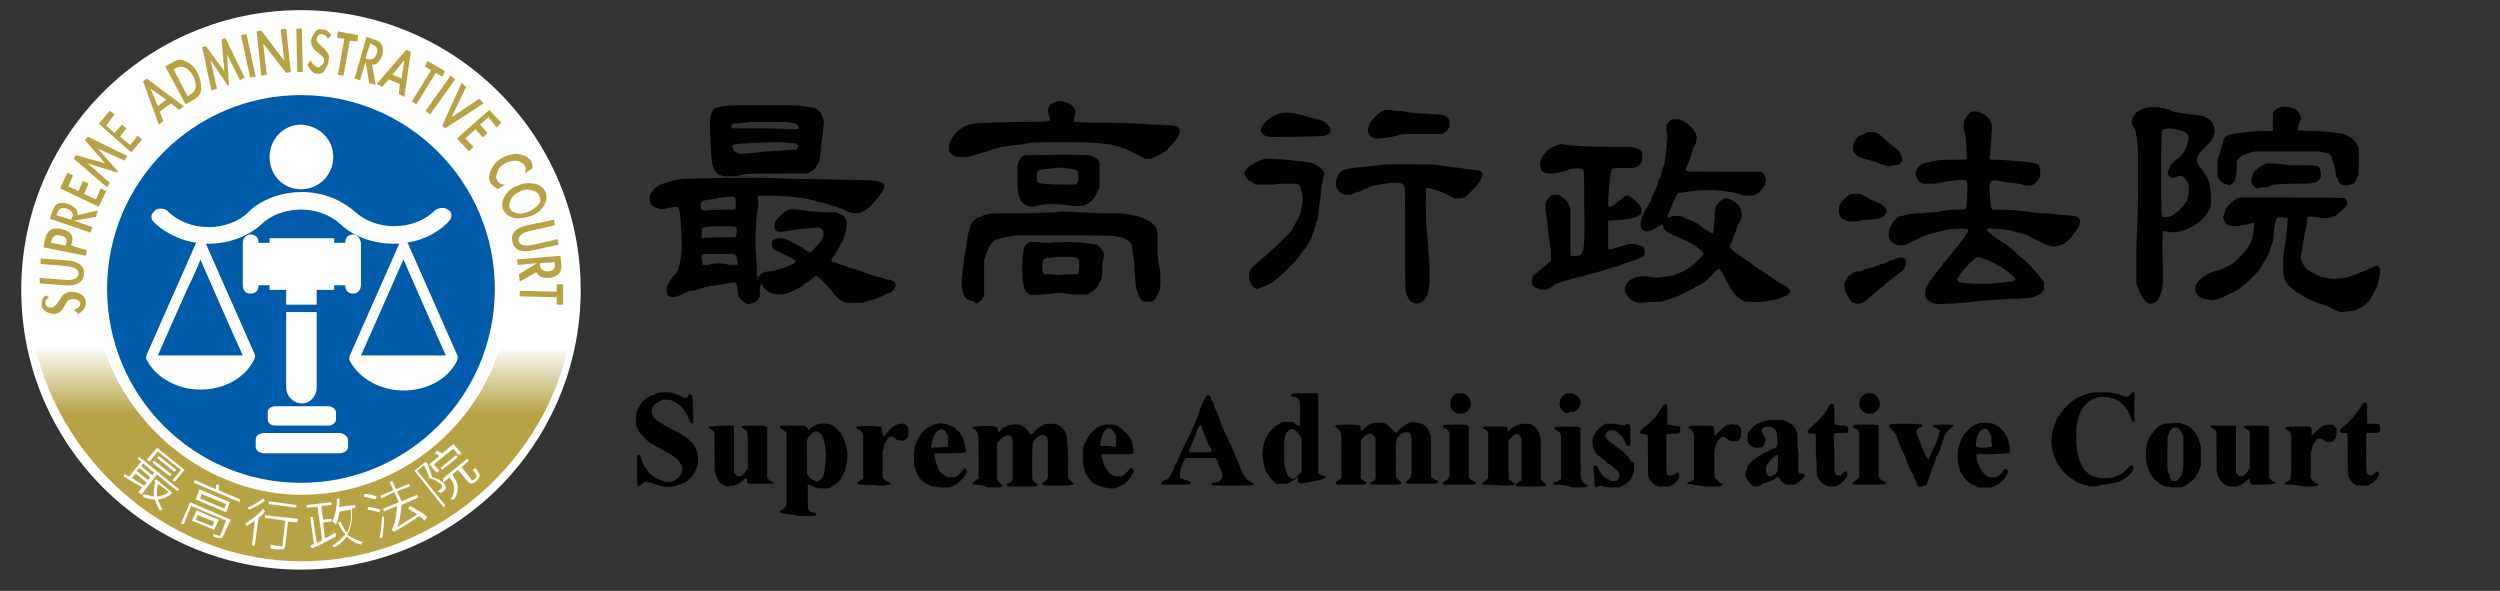 <?xml version="1.0" encoding="utf-8"?>
<!-- Generator: Adobe Illustrator 24.0.2, SVG Export Plug-In . SVG Version: 6.00 Build 0)  -->
<svg version="1.1" id="圖層_1" xmlns="http://www.w3.org/2000/svg" xmlns:xlink="http://www.w3.org/1999/xlink" x="0px" y="0px"
	 viewBox="0 0 270.8 64" style="enable-background:new 0 0 270.8 64;" xml:space="preserve">
<rect x="0" y="0" width="270.8" height="64" fill="#333333" stroke="none"/>
<style type="text/css">
	.st0{fill:#FFFFFF;}
	.st1{fill:url(#SVGID_1_);}
	.st2{fill:#005BAB;}
	.st3{fill:#B7A246;}
	.st4{fill:none;stroke:#FFFFFF;stroke-width:0.25;stroke-miterlimit:10;}
	.st5{fill:none;}
</style>
<g>
	<circle class="st0" cx="32.6" cy="31.4" r="30.3"/>
</g>
<linearGradient id="SVGID_1_" gradientUnits="userSpaceOnUse" x1="32.645" y1="60.775" x2="32.645" y2="37.519">
	<stop  offset="0.685" style="stop-color:#B7A246"/>
	<stop  offset="1" style="stop-color:#FFFFFF"/>
</linearGradient>
<path class="st1" d="M61.5,37.8c-3,13-14.9,23-28.8,23c-13.9,0-25.9-10.2-28.9-23.3h7.4c2.8,9,11.5,16.1,21.5,16.1
	c10,0,18.6-6.8,21.4-15.8H61.5z"/>
<g>
	<path class="st2" d="M53.6,31.3c0,11.6-9.4,21-21,21s-21-9.4-21-21c0-11.6,9.4-21,21-21S53.6,19.7,53.6,31.3z"/>
</g>
<g>
	<path class="st0" d="M34.3,33.8h-0.5H31V42c0,0.9,0.8,1.7,1.7,1.7c0.9,0,1.6-0.8,1.6-1.7L34.3,33.8z"/>
	<path class="st0" d="M35.6,44h-5.8c-0.4,0-0.8,0.3-0.8,0.6v0.8c0,0.4,0.3,0.7,0.8,0.7h5.8c0.4,0,0.8-0.3,0.8-0.7v-0.8
		C36.3,44.3,36,44,35.6,44z"/>
	<path class="st0" d="M36.7,46.9h-8c-0.6,0-1,0.3-1,0.7v0.8c0,0.4,0.4,0.7,1,0.7h8c0.6,0,1-0.3,1-0.7v-0.8
		C37.6,47.2,37.2,46.9,36.7,46.9z"/>
	<path class="st0" d="M48.9,23.3c0-0.3-0.2-0.5-0.4-0.6c-0.4-0.3-1-0.2-1.4,0.1c-1.1,1.1-2.7,1.7-4.4,1.7c-1.7,0-3.2-0.6-4.3-1.6
		c-1.5-1.3-3.5-2.1-5.7-2.1c-2.1,0-4.1,0.7-5.5,1.9l0,0l-0.2,0.2l0,0c-1.1,1.1-2.7,1.7-4.4,1.7c-1.7,0-3.3-0.6-4.4-1.7
		c-0.2-0.2-0.4-0.3-0.7-0.3c-0.2,0-0.5,0-0.7,0.2c-0.2,0.2-0.4,0.4-0.4,0.6l0,0v0.1c0,0.2,0.1,0.4,0.3,0.6c1.5,1.4,3.6,2.3,5.9,2.3
		c2.1,0,4-0.7,5.5-1.9l0,0c0,0,0,0,0,0c0,0,0.1-0.1,0.1-0.1c1.1-1.1,2.7-1.7,4.4-1.7c1.7,0,3.2,0.6,4.3,1.6c1.4,1.3,3.5,2.1,5.7,2.1
		c2.3,0,4.4-0.8,5.9-2.3C48.8,23.8,48.9,23.6,48.9,23.3C48.9,23.3,48.9,23.3,48.9,23.3z M48.9,23.3C48.9,23.3,48.9,23.3,48.9,23.3
		C48.9,23.3,48.9,23.3,48.9,23.3L48.9,23.3z"/>
	<path class="st0" d="M36.1,17c0,1.9-1.5,3.5-3.5,3.5c-1.9,0-3.4-1.5-3.4-3.5c0-1.9,1.5-3.5,3.4-3.5C34.6,13.6,36.1,15.1,36.1,17z"
		/>
	<path class="st0" d="M27.6,38.4l-5.3-12C22.2,26.2,22,26,21.7,26c-0.2,0-0.4,0.1-0.5,0.4v0l-5.3,12c-0.1,0.2-0.1,0.4,0,0.6
		c1,1.9,3.3,3.2,5.8,3.2c2.5,0,4.8-1.2,5.8-3.2C27.6,38.8,27.7,38.6,27.6,38.4z M21.7,28.1c0.3,0.7,4.3,9.8,4.6,10.4h-9.2
		c0.2-0.5,3.1-7,3.1-7S21.5,28.8,21.7,28.1z"/>
	<path class="st0" d="M49.5,38.4l-5.3-12c-0.1-0.2-0.3-0.3-0.5-0.3c-0.2,0-0.4,0.1-0.5,0.4v0l-5.3,12c-0.1,0.2-0.1,0.4,0,0.6
		c1,1.9,3.3,3.2,5.8,3.2c2.5,0,4.8-1.2,5.8-3.2C49.6,38.8,49.6,38.6,49.5,38.4z M43.7,28.1c0.3,0.7,4.3,9.8,4.6,10.4h-9.2
		c0.2-0.4,2-4.5,2-4.5S43.4,28.8,43.7,28.1z"/>
	<path class="st0" d="M38.3,25.4c-1,0-0.9,0.9-0.9,0.9h-1.2v-0.5h-7v0.5H28c0,0,0.1-0.9-0.9-0.9c0,0-0.8,0-0.8,1v4.4
		c0,1.1,0.8,1,0.8,1c1,0,0.9-0.9,0.9-0.9h1.2v0.5H31l0,1.6l3.3,0v-1.6h1.9v-0.5h1.2c0,0-0.1,0.9,0.9,0.9c0,0,0.8,0,0.8-1v-4.4
		C39,25.4,38.3,25.4,38.3,25.4z"/>
</g>
<g>
	<path class="st0" d="M19.2,53.2L17,51.4l-1.7,2.2L15,53.3l0.4-0.5c-0.7-0.4-1.4-0.8-2-1.2l0.1-0.3c0.1,0.1,0.2,0.2,0.5,0.3l1.3-1.6
		l-0.4-0.3l0.2-0.2l4.3,3.5L19.2,53.2z M15.6,52.6l0.3-0.3l-1.2-1l-0.4,0.5C14.8,52.1,15.3,52.4,15.6,52.6z M16,52l0.3-0.3l-1.2-1
		l-0.3,0.3L16,52z M16.5,51.5l0.2-0.3l-1.2-1l-0.2,0.3L16.5,51.5z M17.6,55.2l-0.3,0.1c-0.2-0.4-0.4-0.8-0.5-1.2
		c-0.5,0-0.9-0.1-1.3-0.3l0-0.3c0.4,0.1,0.8,0.2,1.2,0.3c-0.1-0.5,0-1.1,0.1-1.6l-0.1-0.1l0.2-0.2l1.8,1.5c-0.5,0.4-1.1,0.7-1.6,0.7
		C17.2,54.4,17.4,54.8,17.6,55.2z M18.9,52.2L18.7,52l0.9-1.1l-2.5-2l-0.9,1.1l-0.3-0.2l1.1-1.3l3,2.4L18.9,52.2z M18.4,51.6
		l-1.9-1.5l0.2-0.2l1.9,1.5L18.4,51.6z M18.9,51.1l-1.9-1.5l0.2-0.2l1.9,1.5L18.9,51.1z M18.3,53.3l-1.2-0.9
		c-0.1,0.5-0.1,0.9-0.1,1.4C17.5,53.7,17.9,53.6,18.3,53.3z"/>
	<path class="st0" d="M24.2,58c-0.1,0.1-0.1,0.2-0.2,0.3c-0.1,0-0.3,0-0.6-0.1c-0.1,0-0.2-0.1-0.3-0.1l0-0.3
		c0.2,0.1,0.4,0.2,0.5,0.2c0.2,0.1,0.3,0,0.3-0.1l0.6-1.5l-3.8-1.6l-0.8,2l-0.3-0.1l1-2.3l4.4,1.9L24.2,58z M23.2,57.4l-2.4-1
		l0.5-1.1l2.4,1L23.2,57.4z M26,54.4l-5-2.1l0.1-0.3l2.3,1c0-0.1,0-0.3,0-0.5l0.3,0c0,0.2,0,0.4,0,0.6l2.3,1L26,54.4z M23,57
		l0.2-0.5l-1.8-0.7l-0.2,0.5L23,57z M24.5,55.5l-3.3-1.4l0.4-1.1l3.3,1.4L24.5,55.5z M24.3,55.1l0.2-0.5l-2.7-1.1L21.7,54L24.3,55.1
		z"/>
	<path class="st0" d="M28.7,55.4c-0.2,0.3-0.4,0.5-0.7,0.7l-0.4,3l-0.3,0l0.3-2.7c-0.3,0.2-0.6,0.4-0.9,0.6l-0.1-0.3
		c0.9-0.6,1.5-1.1,1.9-1.6L28.7,55.4z M28.7,54.2c-0.4,0.4-1,0.7-1.7,1L26.8,55c0.7-0.3,1.3-0.7,1.7-1L28.7,54.2z M32.2,56.6l-1-0.1
		l-0.3,2.6c0,0.1-0.1,0.2-0.1,0.3c-0.1,0.1-0.2,0.1-0.3,0.1c-0.1,0-0.3,0-0.6,0c-0.2,0-0.4-0.1-0.6-0.1L29.3,59
		c0.2,0,0.4,0.1,0.6,0.1c0.4,0,0.6,0.1,0.6,0.1c0,0,0.1,0,0.1-0.1l0.3-2.7l-2.2-0.3l0-0.3l3.6,0.4L32.2,56.6z M32.1,55l-3-0.4l0-0.3
		l3,0.4L32.1,55z"/>
	<path class="st0" d="M36.4,58.1c-1,0.5-1.8,1-2.6,1.3l-0.2-0.3c0.2-0.1,0.3-0.1,0.4-0.2L33.6,56l0.3,0l0.4,2.8
		c0.1,0,0.3-0.1,0.6-0.3l-0.5-3.6L33.2,55l0-0.3l2.7-0.3l0,0.3l-1.1,0.1l0.2,1.5l0.9-0.1l0,0.3L35,56.6l0.2,1.7
		c0.3-0.1,0.6-0.3,1.1-0.6L36.4,58.1z M39.3,58.7L39.1,59c-0.7-0.2-1.2-0.5-1.5-0.9c-0.4,0.5-0.8,0.9-1.4,1.2l-0.2-0.2
		c0.6-0.4,1.1-0.8,1.4-1.2c-0.3-0.4-0.6-0.8-0.8-1.3l0.3-0.1c0.2,0.5,0.4,0.9,0.7,1.2c0.3-0.6,0.5-1.5,0.4-2.5l-1.2,0.2
		c-0.1,0.5-0.2,0.9-0.4,1.4L36,56.5c0.3-0.7,0.5-1.5,0.5-2.5l0.3,0c0,0.3,0,0.7-0.1,0.9l1.8-0.2l0,0.3l-0.4,0.1
		c0.1,1.2-0.1,2.2-0.5,2.8C38.1,58.3,38.6,58.5,39.3,58.7z"/>
	<path class="st0" d="M40.8,53.8l-0.1,0.3c-0.4-0.1-0.8-0.2-1.3-0.3l0.1-0.3C39.9,53.5,40.4,53.6,40.8,53.8z M41.2,55.2l-0.1,0.3
		c-0.3-0.1-0.7-0.2-1.3-0.3l0.1-0.3C40.5,55,41,55.1,41.2,55.2z M41.6,56c0,0.9-0.1,1.7-0.2,2.3l-0.3-0.1c0.2-0.6,0.2-1.4,0.3-2.3
		L41.6,56z M45.3,53.9l-1.8,0.8c-0.1,1-0.2,1.8-0.5,2.4c0.8-0.5,1.5-0.9,2.2-1.4c-0.3-0.2-0.7-0.4-1-0.6l0.2-0.3
		c0.8,0.4,1.4,0.8,1.9,1.2L46,56.4c-0.2-0.2-0.4-0.4-0.6-0.5c-0.8,0.6-1.7,1.1-2.7,1.7l-0.3-0.2c0.1-0.1,0.3-0.5,0.4-1
		c0.1-0.5,0.2-1,0.2-1.6l-1.4,0.6l-0.1-0.3l1.7-0.7l-0.5-1.1L41.3,54l-0.1-0.3l1.4-0.6l-0.4-0.9l0.3-0.1l0.4,0.9l1.4-0.6l0.1,0.3
		L43,53.2l0.5,1.1l1.7-0.7L45.3,53.9z"/>
	<path class="st0" d="M46.8,51.7c0.6,0.1,1,0.4,1.3,0.7c0.1,0.1,0.2,0.3,0.2,0.4c0,0.2-0.1,0.3-0.4,0.5c-0.1,0.1-0.1,0.1-0.2,0.1
		l-0.3-0.2l0.3-0.2c0.2-0.1,0.2-0.2,0.2-0.3c0-0.1,0-0.1-0.1-0.2c-0.3-0.3-0.7-0.6-1.3-0.7c-0.1-0.4-0.3-0.9-0.6-1.4l-0.7,0.6l3,3.7
		L48.1,55l-3.2-4l1.2-1l0.2,0.2C46.5,50.8,46.7,51.2,46.8,51.7z M50,49.1l-0.3,0.2l-0.6-0.7l-2.1,1.7l0.6,0.7l-0.3,0.2l-0.8-0.9
		l1.1-0.9c-0.1-0.1-0.3-0.2-0.5-0.3l0.2-0.3c0.2,0.1,0.4,0.2,0.6,0.3l1.2-1L50,49.1z M49.6,49.5l-1.7,1.4l-0.2-0.2l1.7-1.4
		L49.6,49.5z M51.5,50.7c0.2,0.2,0.3,0.4,0.4,0.6c0.1,0.2,0.1,0.3,0,0.4c0,0.1-0.2,0.3-0.4,0.5c-0.3,0.2-0.5,0.2-0.7,0.1l-1.2-1.4
		l-0.6,0.5c0.4,0.6,0.6,1,0.6,1.4c0,0.4-0.1,0.8-0.4,1.3l-0.4,0c0.3-0.4,0.4-0.8,0.4-1.2c0-0.4-0.2-0.8-0.5-1.2l-0.7,0.6L48,51.8
		l2.6-2.1l0.2,0.2L50,50.6l1.1,1.4c0,0,0.1,0,0.1,0c0,0,0.1,0,0.2-0.1c0.1-0.1,0.2-0.2,0.2-0.2c0,0,0-0.1,0-0.1c0,0,0-0.1-0.1-0.3
		c-0.1-0.1-0.2-0.3-0.3-0.4L51.5,50.7z"/>
</g>
<g>
	<path class="st3" d="M5.3,32.2c-0.3,0.2-0.4,0.4-0.4,0.6c0,0.2,0.1,0.3,0.2,0.4s0.3,0.1,0.5,0.1c0.2,0,0.4-0.2,0.7-0.6
		c0.3-0.4,0.4-0.6,0.4-0.6c0.2-0.3,0.5-0.4,0.9-0.5c0.5,0,0.9,0.1,1.2,0.3c0.3,0.2,0.5,0.5,0.5,0.9c0,0.5-0.3,0.9-0.8,1.2l-0.5-0.4
		c0.2-0.1,0.3-0.2,0.5-0.3c0.1-0.1,0.2-0.3,0.2-0.4c0-0.2-0.1-0.3-0.3-0.4c-0.2-0.1-0.3-0.1-0.6-0.1c-0.2,0-0.3,0.1-0.4,0.1
		c-0.1,0.1-0.3,0.4-0.5,0.8s-0.6,0.7-1,0.7c-0.4,0-0.7-0.1-1-0.3c-0.3-0.2-0.4-0.4-0.4-0.7c0-0.4,0.1-0.8,0.5-1L5.3,32.2z"/>
	<path class="st3" d="M4.3,30.7l0-0.6l2.6,0.2c1,0.1,1.5-0.1,1.6-0.6s-0.4-0.8-1.5-0.9l-2.6-0.2l0-0.6l2.8,0.2
		c1.3,0.1,2,0.6,1.9,1.5c-0.1,0.9-0.8,1.3-2.1,1.2L4.3,30.7z"/>
	<path class="st3" d="M9.4,27.1l-0.1,0.6l-4.6-0.9l0.2-1c0.2-0.8,0.7-1.2,1.7-1c1,0.2,1.4,0.7,1.2,1.4l-0.1,0.4L9.4,27.1z M7.1,26.6
		l0.1-0.3c0.1-0.4-0.1-0.7-0.7-0.8c-0.5-0.1-0.8,0.1-0.9,0.5l-0.1,0.3L7.1,26.6z"/>
	<path class="st3" d="M10.6,22.8l-0.2,0.7L8,23.9l2,0.7l-0.2,0.6l-4.4-1.5l0.3-0.9c0.3-0.8,0.8-1,1.7-0.7c0.3,0.1,0.6,0.3,0.8,0.5
		s0.2,0.4,0.2,0.7L10.6,22.8z M7.7,23.8l0.1-0.2c0.2-0.5,0-0.8-0.6-1c-0.5-0.2-0.8,0-1,0.5l-0.1,0.2L7.7,23.8z"/>
	<path class="st3" d="M7.4,20.2l1.1,0.5L9,19.6l0.6,0.3L9.1,21l1.3,0.6l0.5-1.2l0.6,0.3l-0.8,1.7l-4.2-2l0.8-1.7L7.9,19L7.4,20.2z"
		/>
	<path class="st3" d="M10.6,16.1l2.2,2.5l-0.1,0.1l-3.2-1l2.4,2.1l-0.3,0.5L8,17.2l0.2-0.4l3.2,0.9l-2.2-2.5l0.3-0.4l4.3,2.1
		l-0.3,0.5L10.6,16.1z"/>
	<path class="st3" d="M11.5,13.6l0.9,0.8l0.8-0.9l0.5,0.4L13,14.8l1.1,0.9l0.8-1l0.5,0.4l-1.2,1.4l-3.5-3.1l1.2-1.4l0.5,0.4
		L11.5,13.6z"/>
	<path class="st3" d="M17.3,12.1l0.4,1l-0.5,0.4l-1.7-4.7l0.4-0.3l4,3l-0.5,0.4l-0.9-0.7L17.3,12.1z M16.3,9.6l0.8,1.9l0.9-0.7
		L16.3,9.6z"/>
	<path class="st3" d="M17.9,7.2l0.9-0.5c0.5-0.3,0.9-0.3,1.4,0c0.5,0.2,0.9,0.6,1.2,1.2c0.3,0.6,0.4,1.2,0.4,1.7s-0.3,0.9-0.8,1.2
		l-0.9,0.5L17.9,7.2z M20.3,10.4l0.2-0.1c0.8-0.4,0.9-1.1,0.4-2.1c-0.5-0.9-1.2-1.2-1.9-0.8l-0.2,0.1L20.3,10.4z"/>
	<path class="st3" d="M24.6,5.9l0.2,3.3l-0.1,0.1l-1.9-2.8l0.7,3.1l-0.6,0.2l-1-4.7L22.3,5l2,2.7L24,4.3l0.4-0.2l2.1,4.3L26,8.7
		L24.6,5.9z"/>
	<path class="st3" d="M27.7,8.3l-0.6,0.1l-1-4.6l0.6-0.1L27.7,8.3z"/>
	<path class="st3" d="M27.8,3.4l0.5-0.1l2.5,3.3l-0.4-3.4l0.6-0.1l0.5,4.7L31,7.9l-2.5-3.2l0.4,3.4l-0.6,0.1L27.8,3.4z"/>
	<path class="st3" d="M32.8,7.8l-0.6,0l-0.1-4.7l0.6,0L32.8,7.8z"/>
	<path class="st3" d="M35.5,4.2c-0.1-0.3-0.3-0.4-0.6-0.5c-0.2,0-0.3,0-0.4,0.1c-0.1,0.1-0.2,0.3-0.2,0.5c0,0.2,0.2,0.4,0.5,0.7
		c0.4,0.3,0.5,0.5,0.5,0.5c0.3,0.3,0.4,0.6,0.3,0.9c0,0.5-0.2,0.9-0.4,1.1C35.1,7.9,34.8,8,34.4,8c-0.5,0-0.8-0.4-1.1-1l0.4-0.5
		c0,0.2,0.1,0.4,0.3,0.5c0.1,0.2,0.3,0.2,0.4,0.3c0.2,0,0.3-0.1,0.4-0.2C35,7,35.1,6.8,35.1,6.6c0-0.2,0-0.3-0.1-0.4
		s-0.3-0.3-0.7-0.6s-0.6-0.7-0.6-1.1c0-0.4,0.2-0.7,0.4-1c0.2-0.3,0.5-0.4,0.8-0.3c0.4,0,0.7,0.2,1,0.6L35.5,4.2z"/>
	<path class="st3" d="M37.2,8.2l-0.6-0.1l0.7-3.9l-0.8-0.1l0.1-0.7l2.2,0.4l-0.1,0.7l-0.8-0.1L37.2,8.2z"/>
	<path class="st3" d="M40.7,9.2l-0.7-0.2l-0.4-2.3l-0.6,2l-0.6-0.2L39.7,4l0.9,0.3c0.8,0.2,1,0.8,0.8,1.7c-0.1,0.3-0.3,0.6-0.5,0.8
		S40.5,7,40.3,7L40.7,9.2z M39.6,6.3l0.2,0.1c0.5,0.1,0.8,0,1-0.6c0.2-0.5,0-0.8-0.5-1l-0.2-0.1L39.6,6.3z"/>
	<path class="st3" d="M42.1,8.6l-0.7,0.8l-0.6-0.3L44,5.4l0.5,0.2l-0.7,4.9l-0.6-0.3l0.1-1.1L42.1,8.6z M43.8,6.5l-1.3,1.6l1,0.4
		L43.8,6.5z"/>
	<path class="st3" d="M45.1,11.3L44.6,11l2.1-3.4L46,7.2l0.3-0.6l1.9,1.1l-0.3,0.6l-0.7-0.4L45.1,11.3z"/>
	<path class="st3" d="M46.6,12.4L46.1,12l2.7-3.8l0.5,0.4L46.6,12.4z"/>
	<path class="st3" d="M48.9,12.7l3-2l0.5,0.5l-4.2,2.7l-0.3-0.3L50,9l0.5,0.4L48.9,12.7z"/>
	<path class="st3" d="M52.9,12.7L52,13.5l0.8,0.9l-0.5,0.5l-0.8-0.9l-1.1,1l0.9,0.9l-0.5,0.5l-1.3-1.4l3.5-3.1l1.3,1.4l-0.5,0.5
		L52.9,12.7z"/>
	<path class="st3" d="M56.8,18.8c0.2-0.4,0.2-0.7,0-0.9c-0.2-0.3-0.5-0.4-0.9-0.5c-0.4,0-0.8,0.1-1.2,0.3c-0.4,0.2-0.7,0.5-0.8,0.9
		c-0.2,0.4-0.2,0.7,0,1c0.2,0.3,0.4,0.4,0.8,0.4l-0.8,0.5c-0.3-0.2-0.5-0.4-0.7-0.6c-0.3-0.4-0.3-0.9,0-1.5c0.2-0.5,0.6-1,1.2-1.3
		c0.6-0.3,1.2-0.5,1.8-0.4s1,0.3,1.3,0.7c0.1,0.2,0.2,0.5,0.2,0.8L56.8,18.8z"/>
	<path class="st3" d="M56.1,20.1c0.6-0.3,1.2-0.3,1.8-0.2c0.6,0.1,1,0.5,1.2,0.9c0.2,0.5,0.1,1-0.2,1.5s-0.8,0.9-1.4,1.1
		s-1.2,0.3-1.8,0.2c-0.6-0.1-1-0.5-1.2-0.9c-0.2-0.5-0.1-1,0.2-1.5C55,20.7,55.5,20.3,56.1,20.1z M56.4,20.7c-0.4,0.2-0.8,0.4-1,0.8
		s-0.3,0.7-0.2,1c0.1,0.3,0.4,0.5,0.8,0.6c0.4,0.1,0.8,0,1.3-0.2c0.4-0.2,0.7-0.4,1-0.7s0.3-0.6,0.1-1c-0.1-0.3-0.4-0.5-0.8-0.6
		C57.2,20.5,56.8,20.5,56.4,20.7z"/>
	<path class="st3" d="M60,23.8l0.1,0.6L57.5,25c-1,0.2-1.4,0.6-1.3,1.1c0.1,0.5,0.7,0.6,1.6,0.4l2.6-0.6l0.1,0.6l-2.7,0.6
		c-1.3,0.3-2.1,0-2.3-0.9c-0.2-0.9,0.3-1.5,1.6-1.8L60,23.8z"/>
	<path class="st3" d="M56.3,30.5l-0.1-0.8l2-1.2l-2.1,0.2l-0.1-0.6l4.7-0.4l0.1,1c0.1,0.8-0.4,1.3-1.3,1.4c-0.4,0-0.7,0-0.9-0.1
		s-0.4-0.3-0.5-0.5L56.3,30.5z M58.5,28.5l0,0.2c0,0.5,0.4,0.7,0.9,0.7c0.5-0.1,0.8-0.3,0.7-0.8l0-0.2L58.5,28.5z"/>
	<path class="st3" d="M56.3,32.1l0-0.6l4,0.1l0-0.8l0.7,0l0,2.2l-0.7,0l0-0.8L56.3,32.1z"/>
</g>
<path class="st4" d="M3,42.1"/>
<path d="M84.7,55.6c-0.1,0-0.1,0-0.2-0.1c-0.1-0.1,0-0.2,0.2-0.3c0.1,0,0.2-0.1,0.3-0.2c0.1-0.1,0.1-0.2,0.2-0.3c0-0.2,0-7.5,0-7.7
	c0-0.1,0-0.2-0.2-0.3c-0.1-0.1-0.2-0.2-0.3-0.2c-0.2-0.1-0.3-0.2-0.2-0.3l0.1-0.1l1.3,0l1.3,0l0.1,0.1c0.1,0,0.1,0.1,0.2,0.2
	c0,0.1,0.1,0.2,0.1,0.2c0,0,0.1-0.1,0.2-0.2c0.1-0.1,0.3-0.2,0.5-0.3c0.3-0.2,0.3-0.2,0.6-0.2c0.8-0.1,1.3,0.1,1.8,0.6
	c0.4,0.4,0.6,0.7,0.8,1.3c0.1,0.2,0.2,0.9,0.3,1.2c0,0.3,0,1-0.1,1.2c0,0.1-0.1,0.3-0.1,0.5c-0.1,0.5-0.4,1-0.7,1.4
	c-0.2,0.2-0.5,0.4-0.8,0.6l-0.3,0.2l-0.6,0l-0.6,0l-0.3-0.1c-0.2-0.1-0.4-0.2-0.5-0.2c-0.1-0.1-0.2-0.1-0.2-0.1l-0.1,0l0,1.3
	c0,1.3,0,1.3,0.1,1.4c0.1,0.2,0.2,0.3,0.5,0.3c0.2,0,0.3,0.1,0.3,0.2c0,0.2,0,0.2-1.8,0.2C85.6,55.7,84.8,55.6,84.7,55.6L84.7,55.6z
	 M88.8,52c0.3-0.2,0.4-0.4,0.5-1c0.2-1.1,0.2-2,0-3.1c-0.1-0.5-0.2-0.7-0.4-0.9c-0.3-0.3-0.6-0.4-0.9-0.1c-0.2,0.2-0.4,0.4-0.5,0.6
	l-0.1,0.2v1.8c0,2.1,0,1.9,0.3,2.2c0.1,0.1,0.3,0.2,0.4,0.3c0.2,0.1,0.3,0.2,0.4,0.2C88.6,52.1,88.7,52.1,88.8,52L88.8,52z
	 M71.9,52.7c-0.2,0-0.4-0.1-0.8-0.2c-0.3-0.1-0.5-0.2-0.6-0.2c-0.1,0-0.2-0.1-0.4-0.1h-0.3l-0.2,0.2c-0.3,0.2-0.4,0.3-0.5,0.2
	c0,0-0.1-0.3-0.1-1.3c0-1.5,0-1.9,0.1-2c0.1-0.1,0.2-0.1,0.3,0.2c0,0.1,0.1,0.2,0.1,0.3c0,0.1,0.1,0.2,0.1,0.3
	c0.1,0.3,0.4,0.7,0.7,1.1c0.4,0.4,0.7,0.6,1.5,0.9c0.2,0.1,0.2,0.1,0.6,0.1l0.4,0l0.3-0.2c0.4-0.2,0.5-0.4,0.7-0.7
	c0.1-0.2,0.1-0.3,0.1-0.5c0-0.3,0-0.3-0.2-0.6c-0.2-0.4-0.4-0.6-1.1-1c-0.2-0.1-0.5-0.3-0.9-0.5c-0.3-0.2-0.6-0.3-0.7-0.4
	c-0.9-0.5-0.8-0.5-1.3-1c-0.4-0.4-0.4-0.4-0.6-0.8l-0.2-0.4l0-0.6c0-0.7,0-0.9,0.3-1.4c0.2-0.3,0.2-0.4,0.5-0.7
	c0.3-0.3,0.6-0.5,1-0.6c0.1,0,0.3-0.1,0.4-0.2c0.2-0.1,0.2-0.1,0.9-0.1c0.7,0,0.7,0,1,0.1c0.1,0.1,0.4,0.1,0.5,0.2
	c0.1,0,0.3,0.1,0.4,0.2c0.2,0.1,0.4,0.1,0.5,0.1c0,0,0.1-0.1,0.1-0.2c0.1-0.2,0.1-0.2,0.2-0.2c0.1,0,0.2,0.1,0.3,0.2
	c0,0.1,0.1,1.6,0.1,2.3c0,0.3,0,0.6,0,0.6c-0.1,0.1-0.2,0.1-0.3,0c0-0.1-0.1-0.1-0.1-0.2c0,0,0-0.2-0.1-0.3c-0.3-0.9-1.2-1.8-2.1-2
	c-0.1,0-0.4,0-0.5,0c-0.3,0-0.3,0-0.6,0.2c-0.2,0.1-0.3,0.2-0.5,0.3c-0.2,0.2-0.3,0.4-0.3,0.7c0,0.3,0,0.4,0.2,0.7
	c0.3,0.4,0.7,0.6,2,1.3c1.7,0.8,2.4,1.5,2.7,2.4c0.1,0.4,0.1,0.4,0.1,0.9l0,0.5l-0.1,0.3c-0.1,0.2-0.2,0.4-0.2,0.5
	c-0.1,0.1-0.2,0.2-0.2,0.3c-0.1,0.2-0.6,0.6-0.8,0.8c-0.2,0.1-0.7,0.3-1,0.4C73.2,52.7,72.3,52.8,71.9,52.7z M78.8,52.7
	c-0.1,0-0.2-0.1-0.3-0.1c-0.1,0-0.2-0.1-0.3-0.2c-0.3-0.1-0.5-0.5-0.7-1.1c-0.1-0.2-0.1-0.4-0.1-2.2c0-1.9,0-2.3-0.1-2.4
	c0,0-0.2-0.1-0.3-0.2c-0.3-0.2-0.3-0.2-0.2-0.3c0.1,0,0.3,0,1.3-0.1c0.7,0,1.2,0,1.3,0c0.1,0,0.1,0.1,0.1,0.1c0,0.1,0,1.2,0,2.6
	l0,2.4l0.2,0.2c0.1,0.2,0.2,0.2,0.3,0.2c0.3,0,0.6-0.2,0.8-0.6l0.2-0.2l0-2c0-2.3,0-2.1-0.4-2.3c-0.1-0.1-0.2-0.2-0.3-0.2
	c0,0,0-0.1,0.1-0.1c0.1-0.1,0.2-0.1,1.3-0.1c0.9,0,1.2,0,1.3,0.1l0.1,0l0,2.7c0,1.5,0,2.8,0,2.8c0,0.1,0.2,0.3,0.4,0.4
	c0.2,0.1,0.3,0.2,0.3,0.2c0,0.1-0.2,0.1-1.5,0.1l-1.2,0l-0.1-0.1c-0.1-0.1-0.1-0.1-0.1-0.3c0-0.1,0-0.2-0.1-0.2c0,0-0.1,0-0.3,0.2
	c-0.2,0.2-0.3,0.3-0.6,0.4l-0.4,0.2l-0.4,0C79.1,52.7,78.9,52.7,78.8,52.7L78.8,52.7z M119.3,52.7c-0.8-0.3-0.9-0.3-1.2-0.7
	c-0.3-0.3-0.6-0.8-0.6-1.1c0-0.1-0.1-0.3-0.1-0.4c-0.1-0.2-0.1-0.3-0.1-1v-0.8l0.1-0.4c0.4-1.1,1-1.8,1.9-2.2l0.4-0.1l0.5,0
	c0.6,0,0.7,0,1.1,0.3c0.3,0.2,0.9,0.8,1.1,1.1c0.2,0.3,0.4,1.2,0.4,1.5c0,0.3,0,0.3-0.8,0.3c-0.4,0-1.1,0-1.5,0c-0.5,0-0.9,0-1,0
	l-0.2,0l0,0.1c0,0.1,0,0.2,0.1,0.3c0,0.1,0.1,0.3,0.1,0.4c0,0.3,0.3,0.8,0.5,1c0.1,0.1,0.1,0.2,0.1,0.2s0.1,0.1,0.3,0.2
	c0.3,0.2,0.3,0.2,0.6,0.2c0.3,0,0.5,0,0.8-0.2c0.2-0.2,0.3-0.3,0.6-0.6c0.1-0.1,0.1-0.1,0.2-0.1c0.1,0,0.2,0.2,0.2,0.3
	c0,0.3-0.6,1.1-1,1.4c-0.1,0.1-0.4,0.2-0.6,0.3l-0.4,0.2l-0.6,0C119.6,52.8,119.5,52.8,119.3,52.7L119.3,52.7z M120.8,48.4
	c0.1,0,0.1-0.2,0.1-0.7c0-0.5,0-0.5-0.1-0.7c-0.1-0.1-0.2-0.3-0.3-0.4c-0.2-0.2-0.2-0.2-0.3-0.2c-0.1,0-0.2,0-0.2,0
	c-0.1,0-0.4,0.3-0.5,0.5c-0.1,0.1-0.3,0.9-0.3,1.1c0,0.2,0,0.3,0,0.3c0,0,0.2,0,0.8,0C120.4,48.4,120.8,48.4,120.8,48.4 M172.8,52.7
	c-0.1,0-0.1-0.2-0.1-0.4c0-0.1,0-0.4,0-0.6c0-0.3-0.1-0.7-0.1-0.9c0-0.4,0-0.4,0.2-0.4c0.1,0,0.2,0,0.3,0.3c0.1,0.3,0.4,0.7,0.6,0.9
	c0.1,0.1,0.3,0.2,0.5,0.3l0.3,0.2h0.3h0.3l0.1-0.1c0.2-0.2,0.2-0.3,0.2-0.5c0-0.3-0.1-0.4-0.3-0.6c-0.2-0.2-0.7-0.6-0.9-0.7
	c-0.1,0-0.2-0.1-0.2-0.2c-0.1-0.1-0.2-0.2-0.3-0.2c-0.1-0.1-0.3-0.3-0.5-0.4c-0.3-0.3-0.3-0.3-0.5-0.6c-0.2-0.4-0.2-0.7-0.2-1.1
	c0-0.3,0-0.3,0.2-0.6c0.2-0.5,0.5-0.7,0.9-1l0.3-0.2l0.6,0c0.6,0,0.6,0,0.9,0.1c0.4,0.1,0.6,0.1,0.7,0c0.1-0.1,0.3-0.1,0.4,0
	c0.1,0.1,0.1,0.2,0.1,1.3c0,1,0,1-0.2,1c-0.2,0-0.2-0.1-0.3-0.3c-0.1-0.1-0.1-0.3-0.2-0.4c-0.1-0.1-0.1-0.2-0.1-0.2
	c0,0-0.1-0.1-0.2-0.2c-0.1-0.1-0.3-0.3-0.4-0.4c-0.3-0.2-0.4-0.2-0.7-0.2c-0.1,0-0.2,0-0.3,0.1c-0.2,0.1-0.3,0.3-0.3,0.5
	c0,0.1,0.1,0.3,0.2,0.4c0.2,0.2,0.3,0.3,1.3,1c0.1,0.1,0.2,0.2,0.3,0.2c0.1,0.1,0.2,0.2,0.3,0.3c0.2,0.2,0.5,0.5,0.7,0.9
	C177,50,177,50,177,50.5c0,0.5,0,0.7-0.2,1.1c-0.2,0.5-0.5,0.7-1,1l-0.4,0.2l-0.6,0c-0.6,0-0.6,0-1.1-0.1c-0.5-0.1-0.5-0.1-0.8,0.1
	C172.9,52.8,172.9,52.8,172.8,52.7 M190.2,52.7c-0.3,0-0.4-0.1-0.7-0.4c-0.1-0.1-0.2-0.3-0.3-0.4c-0.1-0.2-0.2-0.6-0.1-0.7
	c0-0.2,0.2-0.5,0.2-0.7c0.2-0.4,1-1,1.7-1.4c0.1-0.1,0.2-0.1,0.3-0.1c0,0,0.1-0.1,0.2-0.1c0.1,0,0.2-0.1,0.3-0.2
	c0.1,0,0.2-0.1,0.3-0.1c0.4-0.1,0.5-0.4,0.4-1.2c0-0.3-0.1-0.6-0.1-0.7c0-0.1-0.1-0.2-0.3-0.3c-0.2-0.2-0.2-0.2-0.5-0.2
	c-0.2,0-0.3,0-0.5,0.1c-0.1,0.1-0.2,0.1-0.3,0.2c0,0.1,0,0.3,0.2,0.6c0.1,0.1,0.2,0.3,0.2,0.4c0.1,0.2,0.1,0.2,0,0.4
	c-0.1,0.2-0.1,0.3-0.2,0.4c-0.2,0.2-0.3,0.2-0.5,0.2c-0.4,0-0.6,0-0.8-0.2c-0.1-0.1-0.2-0.2-0.3-0.3c-0.1-0.1-0.1-0.1-0.1-0.6l0-0.4
	l0.1-0.2c0.1-0.1,0.3-0.3,0.4-0.5c0.3-0.3,0.7-0.5,1.4-0.7l0.5-0.1l0.7,0l0.7,0l0.3,0.1c0.4,0.2,0.6,0.3,0.8,0.5
	c0.3,0.3,0.4,0.6,0.5,0.9c0,0.1,0,1.1,0.1,2.2c0,1.1,0,2,0,2c0,0,0.1,0.1,0.3,0.1c0.3,0,0.4,0.1,0.4,0.2c0,0.1-0.2,0.3-0.4,0.5
	c-0.1,0.1-0.3,0.2-0.4,0.3l-0.3,0.2l-0.5,0c-0.4,0-0.5,0-0.6-0.1c-0.2-0.1-0.4-0.3-0.5-0.5c-0.1-0.2-0.1-0.2-0.2-0.2
	c-0.1,0-0.2,0-0.3,0.1c-0.1,0.1-0.3,0.2-0.3,0.2c-0.1,0.1-0.3,0.2-0.5,0.2c-0.3,0.1-0.4,0.1-0.6,0.2
	C190.6,52.7,190.3,52.7,190.2,52.7 M192.2,51.4c0.2-0.1,0.2-0.2,0.3-0.3c0.1-0.2,0.1-1.2,0.1-1.5c0-0.3-0.1-0.4-0.2-0.3
	c-0.2,0.1-0.7,0.6-0.9,0.9c-0.2,0.3-0.2,0.4-0.2,0.8c0,0.3,0.1,0.4,0.2,0.5C191.7,51.7,191.9,51.6,192.2,51.4 M198.1,52.7
	c-0.5-0.1-1.1-0.6-1.3-1.2c0-0.1,0-0.8-0.1-2.3c0-2,0-2.2-0.1-2.2c0,0-0.1,0-0.3,0c-0.4,0-0.6-0.1-0.5-0.3c0.1-0.2,0.3-0.3,0.4-0.5
	c0.8-0.6,1.6-1.5,1.9-2.2c0.1-0.1,0.1-0.2,0.2-0.2c0.1-0.1,0.2-0.1,0.3,0c0.1,0,0.1,0.1,0.1,1.1c0,0.8,0,1.1,0.1,1.1
	c0,0,0.2,0,0.6,0.1c0.5,0,0.6,0,0.7,0.1c0.1,0.1,0.1,0.1,0.1,0.3c0,0.2,0,0.3,0,0.3c-0.1,0.1-0.1,0.1-0.8,0.1c-0.4,0-0.6,0-0.7,0.1
	c-0.1,0-0.1,0.2,0,2.1c0,2,0,2.1,0.1,2.2c0.1,0.2,0.2,0.2,0.4,0.2c0.2,0,0.2,0,0.5-0.3c0.2-0.2,0.2-0.2,0.3-0.1
	c0.1,0.1,0.1,0.3,0.1,0.4c0,0.2-0.4,0.6-0.6,0.8c-0.1,0.1-0.3,0.2-0.4,0.3c-0.2,0.1-0.2,0.1-0.6,0.1
	C198.5,52.7,198.2,52.7,198.1,52.7 M207.9,52.7c-0.1,0-0.3-0.2-0.3-0.4c0-0.1-0.1-0.3-0.2-0.4c-0.1-0.1-0.1-0.3-0.1-0.3
	c0-0.1-0.1-0.2-0.2-0.4c-0.1-0.1-0.1-0.2-0.1-0.2c0,0,0-0.1-0.1-0.2c-0.1-0.1-0.1-0.3-0.2-0.4c0-0.1-0.1-0.2-0.1-0.3
	c0-0.1-0.1-0.2-0.1-0.3c0-0.1-0.2-0.5-0.4-0.9c-0.2-0.4-0.4-0.8-0.4-0.9c0-0.1-0.1-0.2-0.1-0.3c0,0-0.1-0.2-0.1-0.3
	c-0.1-0.3-0.3-0.6-0.6-0.9c-0.2-0.2-0.3-0.3-0.3-0.4c0,0,0-0.1,0.1-0.1c0.1-0.1,0.2-0.1,1.2-0.1c1.4,0,2.2,0,2.3,0.1
	c0.1,0.1,0,0.2-0.2,0.3c-0.1,0-0.2,0.1-0.3,0.2c-0.1,0.1-0.1,0.1-0.1,0.3c0.1,0.4,0.2,0.7,0.5,1.4c0.2,0.5,0.4,0.9,0.4,1
	c0,0,0.1,0.2,0.2,0.3c0.2,0.3,0.2,0.3,0.4-0.2c0.1-0.2,0.2-0.5,0.3-0.6c0.1-0.3,0.3-0.6,0.4-1c0.1-0.2,0.1-0.4,0.2-0.5
	c0-0.1,0.1-0.3,0.1-0.4l0-0.2l-0.2-0.1c-0.1-0.1-0.2-0.2-0.3-0.2c-0.1,0-0.3-0.1-0.2-0.2c0-0.1,0.2-0.1,1.1-0.1c0.7,0,0.9,0,1,0
	c0.2,0.1,0.1,0.1-0.2,0.4c-0.3,0.2-0.3,0.3-0.5,0.5c-0.1,0.1-0.2,0.3-0.2,0.4c0,0.1-0.1,0.2-0.1,0.3c0,0.1-0.1,0.2-0.1,0.3
	c0,0.1-0.1,0.2-0.1,0.3c0,0.1-0.1,0.2-0.1,0.3c0,0.1-0.1,0.3-0.1,0.3c0,0.1-0.1,0.2-0.1,0.2c0,0.1-0.1,0.2-0.2,0.4
	c-0.1,0.1-0.1,0.2-0.1,0.3c0,0,0,0.1-0.1,0.3c-0.1,0.1-0.1,0.3-0.2,0.5c-0.1,0.1-0.1,0.3-0.1,0.3c0,0-0.1,0.1-0.1,0.2
	c0,0.1-0.1,0.3-0.1,0.3c0,0.1-0.1,0.2-0.1,0.3c0,0.1-0.1,0.2-0.1,0.3c0,0.1-0.1,0.2-0.1,0.3c0,0.1-0.1,0.2-0.1,0.3
	C208.3,52.7,208.1,52.8,207.9,52.7 M226.6,52.7c-0.3,0-0.5-0.1-0.9-0.2c-0.3-0.1-0.5-0.2-0.6-0.2c-0.1,0-0.2-0.1-0.3-0.2
	c-0.2-0.1-0.8-0.5-1.1-0.8c-0.3-0.3-0.9-1.1-1-1.4c0-0.1-0.1-0.2-0.1-0.2c-0.1-0.2-0.3-1.1-0.4-1.5c0-0.5,0-1.2,0.2-1.7
	c0.1-0.4,0.3-0.9,0.4-1.1c0-0.1,0.1-0.2,0.2-0.3c0.4-0.7,1.1-1.4,1.8-1.9c0.2-0.1,0.6-0.3,1.2-0.5c0.6-0.2,0.8-0.2,1.8-0.2
	c0.7,0,0.7,0,1.2,0.1c0.6,0.1,0.8,0.2,1,0.3c0.4,0.1,0.5,0.1,0.8-0.2c0.2-0.2,0.2-0.2,0.3-0.2c0.1,0,0.1,0.1,0.1,0.4
	c0,0.5,0,2.7,0,2.8c0,0-0.1,0-0.1,0c-0.1,0-0.2-0.2-0.4-0.7c-0.1-0.4-0.4-0.8-0.7-1.1c-0.2-0.3-0.7-0.6-1-0.7
	c-0.1,0-0.3-0.1-0.4-0.1c-0.2-0.1-0.3-0.1-0.7-0.1c-0.3,0-0.5,0-0.6,0c-0.5,0.2-0.6,0.2-0.9,0.4c-0.2,0.1-0.6,0.5-0.8,0.8
	c-0.1,0.2-0.4,0.7-0.4,0.8c0,0-0.1,0.2-0.1,0.4c-0.2,0.5-0.2,0.9-0.2,2c0,1,0.1,1.6,0.2,1.9c0,0.1,0.1,0.3,0.1,0.4
	c0.2,0.6,0.4,1.1,0.8,1.4c0.2,0.2,0.6,0.5,0.8,0.5c0.1,0,0.2,0.1,0.4,0.1c0.2,0.1,0.3,0.1,0.8,0.1l0.5,0l0.4-0.1
	c0.7-0.2,1-0.4,1.6-1c0.3-0.3,0.4-0.3,0.4-0.3c0.1,0,0.2,0.1,0.2,0.2c0,0.1,0,0.2-0.1,0.4c-0.1,0.1-0.1,0.2-0.2,0.3
	c0,0-0.2,0.1-0.2,0.2c-0.2,0.2-0.7,0.5-0.9,0.6c-0.1,0-0.2,0.1-0.3,0.1c-0.1,0-0.2,0.1-0.4,0.1c-0.1,0-0.4,0.1-0.5,0.1
	c-0.3,0.1-0.3,0.1-0.9,0.1C227.3,52.7,226.8,52.7,226.6,52.7L226.6,52.7z M241.5,52.7c-0.1,0-0.2-0.1-0.3-0.1
	c-0.1,0-0.2-0.1-0.3-0.2c-0.2-0.1-0.2-0.1-0.4-0.4c-0.1-0.2-0.2-0.3-0.3-0.6c0-0.2-0.1-0.4-0.1-0.5c0-0.1,0-1,0-2
	c0-1.8,0-2.2-0.1-2.3c0,0-0.2-0.1-0.3-0.2c-0.3-0.2-0.3-0.2-0.2-0.3c0.1,0,0.3,0,1.3,0c0.7,0,1.2,0,1.3,0c0.1,0,0.1,0.1,0.1,0.1
	c0,0.1,0,1.2,0,2.6l0,2.4l0.2,0.2c0.1,0.2,0.2,0.2,0.3,0.2c0.3,0,0.6-0.2,0.8-0.6l0.2-0.2l0-1.9c0-1.4,0-2,0-2.1
	c0-0.1-0.1-0.2-0.5-0.4c-0.1-0.1-0.2-0.1-0.2-0.1c0,0,0-0.1,0.1-0.1c0.1-0.1,0.1-0.1,1.3-0.1c0.9,0,1.2,0,1.3,0.1l0.1,0l0,2.7
	c0,1.5,0,2.8,0,2.8c0,0.1,0.2,0.3,0.4,0.4c0.2,0.1,0.3,0.2,0.3,0.2c0,0,0,0.1-0.1,0.1c-0.1,0-0.3,0.1-1.3,0.1l-1.2,0l-0.1-0.1
	c0-0.1-0.1-0.2-0.1-0.3c0-0.1,0-0.2-0.1-0.2c0,0-0.1,0-0.3,0.2c-0.2,0.2-0.3,0.3-0.6,0.4l-0.4,0.2l-0.4,0
	C241.9,52.7,241.6,52.7,241.5,52.7L241.5,52.7z M101,52.7c-0.1,0-0.2-0.1-0.4-0.2c-0.3-0.1-0.5-0.2-0.8-0.5
	c-0.2-0.2-0.3-0.4-0.4-0.6c-0.1-0.2-0.2-0.4-0.2-0.4c0,0,0-0.2-0.1-0.3c-0.1-0.2-0.1-0.3-0.1-0.8c0-0.8,0-1.3,0.2-1.8
	c0.3-0.9,0.9-1.6,1.5-1.9c0.1,0,0.3-0.1,0.4-0.2c0.4-0.1,0.7-0.2,1.2-0.1c0.3,0,0.3,0.1,0.7,0.2c0.4,0.2,0.4,0.2,1,0.8
	c0,0,0.1,0.2,0.2,0.3c0.2,0.4,0.5,1.7,0.4,1.8c0,0-0.2,0.1-1.4,0.1c-0.8,0-1.5,0-1.7,0l-0.3,0l0,0.1c0,0.1,0.2,1.1,0.3,1.2
	c0,0,0.1,0.1,0.1,0.3c0.1,0.3,0.4,0.6,0.7,0.8l0.3,0.2l0.4,0l0.4,0l0.2-0.1c0.3-0.2,0.6-0.5,0.7-0.7c0.1-0.2,0.2-0.2,0.3-0.1
	c0.1,0.1,0.1,0.2,0.1,0.4c-0.1,0.2-0.4,0.7-0.7,0.9c-0.3,0.3-0.4,0.4-0.9,0.6l-0.3,0.1h-0.7C101.2,52.7,101.1,52.7,101,52.7
	 M102.7,48.4c0-0.1,0-0.8,0-1.1c-0.1-0.4-0.4-0.8-0.8-0.8c-0.2,0-0.5,0.3-0.7,0.6c-0.2,0.4-0.4,1.3-0.3,1.4
	C101,48.5,102.7,48.4,102.7,48.4 M138.4,52.5c-0.2-0.1-0.4-0.3-0.5-0.4c-0.2-0.2-0.5-0.6-0.7-0.9c-0.2-0.3-0.3-0.9-0.4-1.4
	c-0.1-0.6,0-1.4,0.1-1.7c0-0.1,0.1-0.3,0.1-0.3c0-0.1,0.1-0.3,0.2-0.5c0.2-0.3,0.2-0.4,0.6-0.8c0.4-0.4,0.4-0.4,0.6-0.5
	c0.1,0,0.3-0.1,0.3-0.2c0.2-0.1,0.6-0.1,1-0.1c0.4,0,0.4,0,0.6,0.2c0.1,0.1,0.3,0.2,0.3,0.2c0.1,0.1,0.2,0.1,0.2,0
	c0-0.1,0.1-1.8,0-2.3l0-0.4l-0.2-0.2c-0.1-0.1-0.2-0.2-0.4-0.2c-0.3,0-0.4-0.1-0.3-0.3c0.1-0.1,0.1-0.1,1.4-0.1c0.7,0,1.4,0,1.4,0
	c0,0,0.1,0,0.1,0.1c0,0,0,1.9,0,4.1c0,2.2,0,4.1,0,4.3c0,0.2,0,0.2,0.2,0.3c0.1,0.1,0.2,0.1,0.3,0.1c0.3,0.1,0.4,0.2,0.2,0.3
	c-0.1,0.1-0.6,0.2-1,0.3c-0.5,0.1-0.8,0.1-1.1,0.2c-0.3,0.1-0.5,0.1-0.7,0c-0.1-0.1-0.1-0.1-0.1-0.2c0-0.1,0-0.4-0.1-0.4
	c0,0-0.1,0.1-0.2,0.2c-0.1,0.1-0.3,0.2-0.5,0.3l-0.3,0.2l-0.6,0l-0.6,0L138.4,52.5L138.4,52.5z M140.4,51.7c0.2-0.2,0.4-0.4,0.6-0.6
	L141,51l0-1.6c0-1.2,0-1.7,0-1.8c0-0.1-0.1-0.3-0.2-0.4c-0.1-0.2-0.2-0.3-0.4-0.5c-0.4-0.3-0.6-0.3-0.9,0c-0.2,0.2-0.2,0.2-0.3,0.6
	l-0.1,0.4l0,1.2c0,1.4,0,1.5,0.2,2.1c0.1,0.4,0.3,0.7,0.5,0.8c0.1,0.1,0.2,0.1,0.3,0.1C140.2,51.9,140.2,51.8,140.4,51.7L140.4,51.7
	z M179.6,52.7c-0.4-0.2-0.5-0.3-0.7-0.5c-0.1-0.1-0.2-0.3-0.3-0.4c-0.1-0.3-0.1-0.7-0.1-2.9c0-1.5,0-1.8-0.1-1.8
	c0,0-0.4-0.1-0.6-0.1c0,0-0.1,0-0.1-0.1c-0.1-0.1,0-0.3,0.5-0.7c0.2-0.2,0.3-0.2,0.8-0.7c0.2-0.2,0.3-0.3,0.3-0.3
	c0,0,0.1-0.1,0.2-0.3c0.3-0.4,0.5-0.7,0.6-0.9c0.1-0.2,0.1-0.2,0.2-0.2c0.3-0.1,0.3-0.1,0.3,1.1c0,0.6,0,1.1,0,1.1
	c0,0,0.3,0,0.6,0.1c0.6,0,0.8,0.1,0.8,0.2c0,0,0,0.2,0,0.3c0,0.2,0,0.2-0.1,0.3c-0.1,0.1-0.1,0.1-0.8,0.1c-0.4,0-0.6,0-0.6,0.1
	c0,0,0,0.5,0,2c0,2.2,0,2.3,0.2,2.4c0.2,0.1,0.5,0,0.8-0.2c0.2-0.2,0.4-0.2,0.4,0.2c0,0.2,0,0.2-0.2,0.5c-0.2,0.3-0.4,0.5-0.7,0.6
	l-0.3,0.1h-0.5C179.8,52.7,179.7,52.7,179.6,52.7L179.6,52.7z M213.9,52.6c-0.5-0.2-0.6-0.3-0.9-0.6c-0.3-0.3-0.6-0.8-0.7-1
	c0-0.1-0.1-0.3-0.1-0.4c-0.1-0.3-0.2-1-0.1-1.7c0-0.4,0.1-0.5,0.2-0.9c0.1-0.4,0.3-0.8,0.5-1c0.2-0.2,0.5-0.6,0.8-0.8
	c0.2-0.1,0.4-0.2,0.6-0.3c0.3-0.1,0.4-0.1,0.7-0.1c0.5,0,0.9,0,1.2,0.2c0.6,0.3,1.2,0.9,1.4,1.6c0.1,0.3,0.3,1.1,0.2,1.3
	c0,0.1,0,0.1-0.1,0.2c-0.1,0-0.5,0-1.6,0.1c-0.8,0-1.6,0-1.7,0l-0.2,0l0,0.2c0,0.1,0,0.4,0.1,0.6c0.2,0.7,0.6,1.3,1.1,1.6
	c0.2,0.1,0.3,0.1,0.6,0.1l0.3,0l0.2-0.1c0.3-0.2,0.5-0.4,0.6-0.6c0.1-0.2,0.2-0.2,0.3-0.2c0.1,0,0.2,0.2,0.2,0.3
	c0,0.2-0.3,0.7-0.6,1c-0.3,0.3-0.5,0.4-0.9,0.6l-0.4,0.1h-0.7l-0.7,0L213.9,52.6L213.9,52.6z M215.7,48.4c0.1,0,0.1-0.1,0-0.6
	c0-0.6,0-0.6-0.2-0.9c0-0.1-0.1-0.2-0.2-0.3c-0.2-0.2-0.2-0.2-0.4-0.1c-0.2,0-0.2,0-0.4,0.2c-0.2,0.3-0.3,0.4-0.4,0.9
	c-0.1,0.4-0.1,0.7,0,0.8c0,0,0.2,0.1,0.8,0.1C215.5,48.4,215.7,48.4,215.7,48.4 M234.6,52.7c-0.1,0-0.2-0.1-0.3-0.1
	c-0.4-0.2-1.1-0.7-1.3-1.2c-0.2-0.3-0.4-0.9-0.5-1.3c-0.1-0.4,0-1.6,0-1.8c0-0.1,0.1-0.3,0.1-0.4c0.2-0.5,0.4-0.8,0.8-1.3
	c0.3-0.3,0.4-0.4,0.5-0.5c0.1,0,0.2-0.1,0.3-0.1c0.1,0,0.2-0.1,0.2-0.1c0.2,0,1.2-0.1,1.5-0.1c0.3,0,0.9,0.2,1,0.3
	c0.1,0,0.2,0.1,0.3,0.2c0.2,0.1,0.6,0.5,0.7,0.8c0.1,0.1,0.1,0.2,0.2,0.3c0,0.1,0.1,0.2,0.1,0.3c0,0.1,0.1,0.2,0.1,0.4
	c0.1,0.1,0.1,0.3,0.1,0.5c0,0.4,0,1.5,0,1.8c-0.1,0.3-0.3,0.8-0.3,0.8c0,0-0.1,0.1-0.2,0.3c-0.2,0.4-0.8,0.9-1.2,1.1
	c-0.1,0-0.2,0.1-0.2,0.1c-0.1,0.1-0.5,0.1-1.2,0.1C234.8,52.7,234.7,52.7,234.6,52.7 M235.7,52.1c0.1,0,0.2-0.1,0.3-0.2
	c0.1-0.1,0.2-0.2,0.3-0.4c0.1-0.3,0.1-0.3,0.2-1c0-0.4,0-1.3,0-2l0-1.2l-0.1-0.3c-0.1-0.1-0.2-0.3-0.3-0.5l-0.2-0.2l-0.2,0
	c-0.3,0-0.4,0.1-0.5,0.2c-0.2,0.2-0.3,0.5-0.4,0.8c0,0.3-0.1,3,0,3.5c0,0.3,0,0.4,0.2,0.6C235,52,235.3,52.2,235.7,52.1 M255.3,52.6
	c-0.4-0.2-0.7-0.5-0.9-0.9c-0.1-0.3-0.1-0.8-0.1-2.9c0-1.7,0-1.8-0.1-1.9c0,0-0.2,0-0.3,0c-0.2,0-0.3,0-0.4-0.1
	c-0.1-0.1,0-0.3,0.2-0.5c0.4-0.3,0.6-0.4,0.9-0.8c0.5-0.5,1-1.2,1.3-1.7c0.1-0.2,0.1-0.2,0.3-0.2c0.2,0,0.2,0,0.2,1.2
	c0,0.6,0,1.1,0,1.1c0,0,0.3,0,0.6,0c0.5,0,0.6,0,0.7,0.1l0.1,0.1v0.3v0.3l-0.1,0.1c-0.1,0.1-0.2,0.1-0.7,0.1c-0.4,0-0.6,0-0.6,0
	c-0.1,0-0.1,0.1-0.1,1.7c0,1.7,0,2.5,0.1,2.7c0.1,0.1,0.2,0.2,0.4,0.2c0.1,0,0.3-0.1,0.5-0.3c0.2-0.1,0.2-0.2,0.3-0.1
	c0.1,0.1,0.1,0.4,0,0.5c-0.2,0.4-0.5,0.7-0.9,0.9l-0.2,0.1h-0.5l-0.5,0L255.3,52.6L255.3,52.6z M93.4,52.5c-0.3,0-0.4,0-0.5-0.1
	c-0.1-0.1-0.1-0.1,0.2-0.3c0.1-0.1,0.3-0.2,0.3-0.2l0.1-0.1l0-2.4c0-2.2,0-2.4-0.1-2.5c-0.1-0.2-0.2-0.3-0.4-0.4
	c-0.1,0-0.2-0.1-0.2-0.1c-0.1-0.1,0-0.2,0.1-0.2c0.1,0,1.7-0.1,2.2,0c0.3,0,0.4,0,0.4,0.1c0,0,0,0.3,0.1,0.5c0,0.2,0,0.4,0.1,0.5
	c0,0,0.1,0,0.1-0.1c0.1-0.1,0.6-0.7,0.7-0.8c0.1-0.1,0.4-0.3,0.6-0.4c0.1,0,0.2-0.1,0.5-0.1l0.4,0l0.2,0.2c0.2,0.2,0.2,0.2,0.2,0.4
	c0,0.2,0,0.4,0,0.7c0,0.1-0.1,0.2-0.2,0.3c-0.2,0.2-0.3,0.3-0.7,0.2c-0.2,0-0.2,0-0.4-0.1c-0.5-0.4-0.6-0.4-0.8-0.2
	c-0.2,0.2-0.4,0.5-0.5,0.7c0,0.1-0.1,0.4-0.1,0.5l-0.1,0.3l0,1.4l0,1.4l0.1,0.1c0.1,0.2,0.4,0.4,0.5,0.4c0.1,0,0.3,0.1,0.3,0.2
	c0,0-0.1,0.1-0.1,0.1c-0.1,0-0.3,0.1-1.4,0.1C94.4,52.5,93.6,52.5,93.4,52.5 M105.6,52.5c-0.1,0-0.2,0-0.2-0.1
	c-0.1-0.1,0-0.1,0.2-0.3c0.1-0.1,0.2-0.2,0.3-0.2l0.1-0.1l0-2.4c0-1.9,0-2.4-0.1-2.5c-0.1-0.2-0.2-0.3-0.4-0.4
	c-0.2-0.1-0.2-0.2-0.1-0.3c0.1,0,1.7-0.1,2.2,0c0.4,0,0.5,0.1,0.5,0.4c0,0.1,0,0.3,0,0.3c0,0,0.2-0.1,0.3-0.3
	c0.2-0.2,0.4-0.4,0.6-0.4c0.2-0.1,0.3-0.2,0.6-0.2c0.4-0.1,0.9,0,1.1,0.1c0.2,0.1,0.6,0.5,0.7,0.6c0,0.1,0.1,0.2,0.2,0.3l0.1,0.1
	l0.3-0.3c0.4-0.4,0.5-0.5,0.9-0.7c0.3-0.2,0.4-0.2,0.6-0.2c0.4,0,0.8,0,1.1,0.1c0.3,0.1,0.6,0.5,0.8,0.8c0.2,0.5,0.2,0.5,0.3,3.1
	l0,1.9l0.1,0.1c0.1,0.1,0.2,0.2,0.3,0.3c0.2,0.1,0.3,0.2,0.1,0.3c-0.1,0-0.3,0.1-1.6,0.1c-1.6,0-1.7,0-1.7-0.2c0-0.1,0-0.1,0.2-0.2
	c0.3-0.2,0.4-0.3,0.4-0.6c0-0.3,0-3.1,0-3.7c0-0.5-0.1-0.6-0.3-0.7c-0.1-0.1-0.2-0.1-0.3-0.1c-0.3,0-0.9,0.5-1,0.8
	c0,0.1-0.1,0.4-0.1,1.9c0,1.8,0,2.2,0.1,2.3c0,0,0.2,0.1,0.3,0.2c0.1,0.1,0.2,0.1,0.2,0.2c0,0,0,0.1-0.1,0.1
	c-0.1,0.1-0.1,0.1-1.6,0.1l-1.5,0l-0.1-0.1c-0.1-0.1-0.1-0.1,0-0.2c0,0,0.1-0.1,0.2-0.1c0.1,0,0.2-0.1,0.3-0.2l0.1-0.1l0-2.2
	c0-2.4,0-2.3-0.2-2.5c-0.1-0.2-0.3-0.2-0.5-0.1c-0.2,0-0.6,0.3-0.8,0.6l-0.2,0.2l0,2l0,2l0.1,0.1c0.1,0.1,0.2,0.2,0.3,0.3
	c0.1,0.1,0.2,0.2,0.2,0.2s0,0.1-0.1,0.1c-0.1,0.1-0.2,0.1-1.5,0.1C106.4,52.5,105.7,52.5,105.6,52.5 M126,52.5
	c-0.2,0-0.2-0.1-0.2-0.2c0-0.1,0.4-0.3,0.5-0.3c0.2-0.1,0.3-0.2,0.4-0.4c0.2-0.3,0.5-0.8,0.5-1c0-0.1,0.1-0.3,0.2-0.4
	c0.1-0.1,0.2-0.4,0.2-0.5c0.1-0.1,0.2-0.4,0.3-0.6c0.1-0.2,0.2-0.4,0.2-0.4c0,0,0.1-0.2,0.1-0.3c0.1-0.1,0.1-0.3,0.2-0.3
	c0-0.1,0.2-0.5,0.4-0.8c0.1-0.2,0.3-0.6,0.4-1c0.1-0.1,0.2-0.4,0.3-0.6c0.1-0.2,0.2-0.5,0.2-0.5c0-0.1,0.1-0.2,0.1-0.3
	s0.1-0.2,0.1-0.3c0-0.1,0.1-0.3,0.1-0.3c0-0.1,0.1-0.2,0.1-0.3c0.1-0.2,0.6-1.2,0.6-1.2c0.1,0,0.3,0,0.4,0.1c0,0,0.1,0.2,0.1,0.3
	c0,0.1,0.1,0.3,0.2,0.4c0.1,0.1,0.1,0.2,0.1,0.3c0,0.1,0.3,0.7,0.4,0.9c0,0.1,0.1,0.2,0.1,0.3c0,0.1,0.1,0.2,0.1,0.3
	c0,0,0.1,0.2,0.1,0.3c0,0.1,0.1,0.3,0.1,0.3c0,0,0.3,0.7,0.4,0.9c0,0.1,0.1,0.3,0.2,0.4c0.1,0.1,0.1,0.2,0.1,0.2c0,0,0,0.1,0.1,0.2
	c0,0.1,0.1,0.3,0.2,0.4c0.1,0.3,0.3,0.8,0.5,1.2c0.1,0.3,0.4,0.9,0.5,1.2c0,0.1,0.1,0.3,0.2,0.5c0.1,0.2,0.1,0.3,0.1,0.3
	s0,0.1,0.1,0.1c0,0.1,0.1,0.2,0.2,0.3c0.1,0.2,0.3,0.4,0.6,0.5c0.1,0.1,0.3,0.2,0.3,0.2c0,0,0,0.1-0.1,0.1c-0.1,0.1-0.3,0.1-2.2,0.1
	l-2.1,0l-0.1-0.1c-0.1,0-0.1-0.1-0.1-0.1c0-0.1,0.2-0.1,0.5-0.2l0.3,0l0.2-0.2l0.2-0.2l0-0.3c0-0.2,0-0.3-0.1-0.5
	c-0.1-0.1-0.1-0.3-0.2-0.4c0-0.1-0.1-0.2-0.1-0.3c-0.1-0.1-0.1-0.2-0.1-0.3c0-0.1-0.1-0.2-0.2-0.3l-0.1-0.1H130c-0.8,0-1.5,0-1.5,0
	c-0.1,0-0.1,0.1-0.2,0.2c-0.1,0.1-0.1,0.3-0.2,0.4c0,0.1-0.1,0.2-0.1,0.3c-0.1,0.2-0.2,0.6-0.2,0.9c0,0.4,0,0.4,0.4,0.5
	c0.1,0.1,0.4,0.1,0.5,0.2c0.3,0.1,0.4,0.2,0.2,0.3c-0.1,0.1-0.2,0.1-1.4,0.1C126.7,52.5,126,52.5,126,52.5L126,52.5z M131.2,48.9
	c0,0,0-0.1,0-0.2c0-0.1-0.1-0.2-0.1-0.2c0-0.1-0.1-0.2-0.4-0.8c0-0.1-0.1-0.3-0.2-0.5c-0.1-0.1-0.1-0.3-0.1-0.3c0,0-0.1-0.2-0.1-0.3
	c0-0.1-0.1-0.2-0.1-0.3c0-0.1-0.1-0.1-0.1-0.2c-0.1-0.1-0.3,0.2-0.4,0.4c0,0.1-0.1,0.2-0.1,0.3c0,0.1-0.1,0.2-0.1,0.3
	c0,0.1-0.1,0.2-0.1,0.3c-0.1,0.1-0.1,0.3-0.2,0.4c0,0.1-0.1,0.2-0.1,0.3c-0.1,0.1-0.3,0.7-0.3,0.8c0,0,0,0,0.1,0.1c0,0,0.6,0,1.2,0
	C131,49,131.2,49,131.2,48.9L131.2,48.9z M145,52.5c-0.2,0-0.2,0-0.3-0.1c-0.1-0.1,0-0.2,0.2-0.3c0.1-0.1,0.2-0.2,0.3-0.2
	c0.1-0.1,0.1-0.1,0.1-0.6c0-0.3,0-1.4,0-2.4c0-1.7,0-1.9-0.1-2.1c-0.1-0.2-0.2-0.3-0.3-0.4c-0.1,0-0.2-0.1-0.2-0.1l-0.1-0.1l0.1-0.1
	c0.1-0.1,0.1-0.1,1-0.1c1.1,0,1.5,0,1.6,0.1c0.1,0,0.1,0.1,0.1,0.3c0,0.1,0,0.3,0,0.3c0,0,0.2-0.1,0.4-0.3c0.2-0.2,0.5-0.4,0.7-0.5
	l0.3-0.1l0.6,0c0.5,0,0.6,0,0.7,0.1c0.2,0.1,0.5,0.4,0.7,0.6c0.1,0.1,0.2,0.3,0.3,0.3l0.1,0.1l0.3-0.3c0.4-0.4,0.6-0.5,0.9-0.7
	c0.4-0.2,0.7-0.2,1.2-0.1c0.7,0.1,1.1,0.5,1.3,1.2l0.1,0.3l0,1.2c0,0.7,0,1.7,0,2.2l0,1l0.2,0.1c0.1,0.1,0.2,0.2,0.4,0.2
	c0.2,0.1,0.3,0.2,0.1,0.3c-0.1,0.1-0.2,0.1-1.7,0.1h-1.6l-0.1-0.1c0,0-0.1-0.1,0-0.1c0,0,0.1-0.1,0.2-0.2c0.3-0.2,0.3-0.3,0.4-0.7
	c0-0.4,0-3.4,0-3.8c-0.1-0.6-0.2-0.7-0.6-0.7c-0.2,0-0.6,0.2-0.8,0.5c-0.3,0.3-0.3,0.2-0.3,2.4c0,2.1,0,2,0.2,2.2
	c0,0,0.2,0.1,0.2,0.2c0.1,0.1,0.2,0.1,0.2,0.2c0,0.2,0,0.2-1.7,0.2c-1.5,0-1.5,0-1.6-0.1c-0.1,0-0.1-0.1-0.1-0.1
	c0,0,0.1-0.1,0.2-0.1c0.3-0.2,0.4-0.3,0.4-0.4c0-0.2,0-3.7,0-4.1c0-0.3,0-0.3-0.2-0.5c-0.2-0.2-0.3-0.3-0.5-0.2
	c-0.2,0-0.6,0.3-0.8,0.6l-0.1,0.2l0,2l0,2l0.1,0.1c0.1,0.1,0.2,0.2,0.3,0.2c0.2,0.1,0.3,0.2,0.2,0.3c-0.1,0.1-0.2,0.1-1.4,0.1
	C145.9,52.5,145.2,52.5,145,52.5L145,52.5z M156.6,52.5c-0.2,0-0.2,0-0.3-0.1c-0.1-0.1,0-0.1,0.2-0.3c0.1,0,0.3-0.1,0.3-0.2
	c0.1-0.1,0.1-0.1,0.2-0.4c0-0.2,0-1.1,0-2.4l0-2.2l-0.1-0.2c-0.1-0.2-0.2-0.2-0.4-0.3c-0.2-0.1-0.2-0.1-0.2-0.2
	c0-0.2,0.1-0.2,1.4-0.2c1.1,0,1.2,0,1.3,0.1c0,0,0.1,0.1,0.1,0.1c0,0,0,1.1,0,2.5c0,1.3,0,2.5,0,2.7c0,0.4,0.1,0.5,0.5,0.7
	c0.1,0.1,0.3,0.1,0.3,0.2c0,0,0,0.1-0.1,0.1c-0.1,0.1-0.3,0.1-1.6,0.1C157.5,52.5,156.8,52.5,156.6,52.5 M160.9,52.5
	c-0.3,0-0.4-0.1-0.4-0.1c0,0,0.2-0.2,0.2-0.2c0.1,0,0.3-0.2,0.4-0.3l0.1-0.1l0-2.1c0-1.3,0-2.2,0-2.5c0-0.4,0-0.4-0.1-0.5
	c-0.1-0.1-0.2-0.2-0.3-0.2c-0.2-0.1-0.3-0.2-0.2-0.2c0.1,0,0.1-0.1,0.3-0.1c0.4,0,1.8,0,2.1,0c0.3,0,0.3,0.1,0.3,0.3
	c0,0.1,0,0.2,0,0.2c0,0.1,0,0.1,0.2-0.1c0.2-0.2,0.5-0.4,0.7-0.5c0.1,0,0.2-0.1,0.3-0.1c0.1-0.1,0.7-0.1,1-0.1c0.2,0,0.3,0,0.4,0.1
	c0.1,0.1,0.2,0.1,0.3,0.2c0.2,0.1,0.4,0.4,0.5,0.7c0.2,0.5,0.2,0.4,0.2,2.8l0,2.2l0.1,0.1c0.1,0.1,0.2,0.2,0.3,0.3
	c0.1,0.1,0.2,0.2,0.2,0.2c0,0,0,0.1-0.1,0.1c-0.1,0.1-0.2,0.1-1.6,0.1c-1.7,0-1.6,0-1.6-0.2c0-0.1,0-0.1,0.2-0.2
	c0.1-0.1,0.2-0.2,0.3-0.2l0.1-0.1l0-2.3l0-2.3l-0.2-0.2c-0.2-0.2-0.2-0.2-0.3-0.2c-0.1,0-0.2,0-0.2,0.1c0,0-0.2,0.1-0.3,0.2
	c-0.1,0.1-0.2,0.2-0.3,0.3l-0.1,0.2v2.1c0,1.9,0,2.1,0.1,2.1c0,0,0.2,0.1,0.3,0.2c0.1,0.1,0.3,0.2,0.3,0.2c0,0-0.1,0.1-0.1,0.1
	c-0.1,0.1-0.3,0.1-1.4,0.1C161.7,52.5,161,52.5,160.9,52.5L160.9,52.5z M168.6,52.5c-0.2,0-0.3,0-0.3-0.1c0-0.1,0.1-0.2,0.3-0.2
	c0.1,0,0.2-0.1,0.3-0.2l0.2-0.1l0-0.3c0-0.2,0-1.3,0-2.4c0-2.3,0-2.2-0.2-2.4c-0.1-0.1-0.2-0.2-0.3-0.2c-0.2-0.1-0.3-0.2-0.2-0.3
	c0.1-0.1,0.1-0.1,1.3-0.1c1.2,0,1.2,0,1.4,0.1l0.1,0.1l0,2.7c0,2.4,0,2.7,0.1,2.8c0.1,0.2,0.1,0.3,0.4,0.5c0.1,0.1,0.3,0.1,0.3,0.2
	c0,0,0,0.1-0.1,0.1c-0.1,0.1-0.3,0.1-1.5,0.1C169.4,52.5,168.7,52.5,168.6,52.5L168.6,52.5z M182.8,52.4c-0.1-0.1-0.1-0.1,0-0.1
	c0,0,0.1-0.1,0.3-0.1c0.1-0.1,0.2-0.1,0.3-0.2l0.1-0.1v-2.3c0-1.5,0-2.3,0-2.5c-0.1-0.3-0.1-0.4-0.4-0.6c-0.1-0.1-0.2-0.2-0.2-0.2
	c0,0,0-0.1,0.1-0.1c0.1-0.1,0.2-0.1,1.3-0.1c1.1,0,1.2,0,1.3,0.1c0,0,0.1,0.2,0.1,0.5c0,0.2,0,0.5,0.1,0.5c0,0,0.1,0,0.1-0.1
	c0.1-0.2,0.9-0.9,0.9-0.9c0,0,0.1,0,0.2-0.1c0.2-0.1,0.5-0.2,0.9-0.1l0.3,0l0.2,0.2l0.2,0.2l0,0.4c0,0.2,0,0.5,0,0.5
	c0,0-0.1,0.2-0.2,0.3c-0.2,0.2-0.2,0.2-0.4,0.2c-0.1,0-0.3,0-0.4,0c-0.2,0-0.2,0-0.7-0.4c-0.1,0-0.2-0.1-0.2-0.1
	c-0.1,0-0.1,0-0.3,0.1c-0.1,0.1-0.4,0.4-0.4,0.5c0,0-0.1,0.3-0.2,0.5l-0.1,0.5v1.4c0,1.3,0,1.4,0.1,1.5c0.1,0.1,0.4,0.4,0.5,0.5
	c0.1,0,0.3,0.1,0.3,0.2c0,0,0,0.1-0.1,0.1c-0.1,0.1-0.3,0.1-1.8,0.1L182.8,52.4L182.8,52.4L182.8,52.4z M201,52.5
	c-0.2,0-0.3,0-0.3-0.1c-0.1-0.1,0-0.1,0.2-0.3c0.1-0.1,0.3-0.2,0.3-0.2c0.1-0.1,0.1-0.2,0.2-0.3c0-0.3,0-4.3,0-4.6
	c0-0.3-0.2-0.5-0.5-0.6c-0.2-0.1-0.3-0.2-0.1-0.3l0.1-0.1l1.2,0c1.3,0,1.4,0,1.4,0.2c0,0,0,1.2,0,2.5c0,1.3,0,2.5,0,2.7
	c0,0.4,0.1,0.5,0.5,0.7c0.1,0.1,0.3,0.1,0.3,0.2c0,0,0,0.1-0.1,0.1c-0.1,0.1-0.2,0.1-1.5,0.1C201.9,52.5,201.2,52.5,201,52.5
	L201,52.5z M247.8,52.5c-0.2,0-0.3,0-0.3-0.1c-0.1-0.1,0-0.1,0.2-0.2c0.2-0.1,0.3-0.2,0.4-0.3c0-0.1,0.1-0.4,0.1-2.2
	c0-1.3,0-2.2,0-2.4c0-0.4-0.1-0.5-0.4-0.7c-0.3-0.1-0.3-0.2-0.2-0.3c0.1-0.1,0.4-0.1,1.6-0.1l1,0l0.1,0.1c0.1,0.1,0.1,0.1,0.1,0.4
	c0,0.2,0,0.4,0,0.4l0,0.1l0.1-0.1c0.3-0.3,0.7-0.7,1-0.9c0.2-0.1,0.3-0.2,0.5-0.2c0.1,0,0.3,0,0.5,0l0.2,0l0.2,0.2l0.2,0.2l0,0.3
	c0,0.5,0,0.7-0.3,1c-0.2,0.2-0.3,0.2-0.6,0.2c-0.2,0-0.2,0-0.5-0.2c-0.1-0.1-0.3-0.2-0.3-0.2c0,0-0.1,0-0.2,0c-0.2,0-0.2,0-0.3,0.2
	c-0.2,0.2-0.3,0.4-0.4,0.6c0,0.1-0.1,0.3-0.1,0.5l-0.1,0.2l0,1.4l0,1.4l0.1,0.1c0.1,0.2,0.2,0.3,0.5,0.4c0.1,0.1,0.2,0.1,0.2,0.2
	c0,0.1-0.1,0.2-1.5,0.2C248.7,52.5,247.9,52.5,247.8,52.5 M157.9,44.8c-0.1,0-0.2-0.1-0.5-0.3c-0.2-0.2-0.3-0.4-0.3-0.8
	c0-0.5,0.2-0.8,0.6-1c0.1-0.1,0.2-0.1,0.5-0.1c0.3,0,0.4,0,0.5,0.1c0.3,0.2,0.6,0.5,0.6,0.9c0.1,0.4-0.2,0.9-0.6,1.1
	c-0.1,0.1-0.2,0.1-0.4,0.1C158.1,44.8,157.9,44.8,157.9,44.8 M202.2,44.8c-0.1,0-0.2-0.1-0.5-0.3c-0.2-0.2-0.3-0.4-0.3-0.8
	c0-0.5,0.2-0.8,0.6-1c0.1-0.1,0.2-0.1,0.5-0.1c0.3,0,0.4,0,0.5,0.1c0.3,0.2,0.6,0.5,0.6,0.9c0.1,0.4-0.2,0.9-0.6,1.1
	c-0.1,0.1-0.2,0.1-0.4,0.1C202.5,44.8,202.3,44.8,202.2,44.8 M169.6,44.7c-0.1,0-0.2-0.1-0.3-0.2c-0.2-0.1-0.2-0.2-0.3-0.4
	c-0.1-0.3-0.1-0.6,0-0.8c0.1-0.2,0.3-0.5,0.5-0.6c0.1-0.1,0.2-0.1,0.5-0.1c0.4,0,0.4,0,0.7,0.2c0.2,0.1,0.3,0.2,0.4,0.4
	c0.1,0.1,0.1,0.2,0.1,0.4c0,0.4-0.2,0.7-0.5,0.9l-0.2,0.1l-0.4,0C169.8,44.8,169.7,44.8,169.6,44.7"/>
<path d="M253.5,33.8c-0.1,0-0.2-0.1-0.3-0.1c-0.1,0-0.3-0.1-0.4-0.2c-0.1,0-0.3-0.1-0.4-0.2c-0.1-0.1-0.3-0.1-0.4-0.2
	c-0.1,0-0.3-0.1-0.4-0.1c-0.1,0-0.2-0.1-0.3-0.1c-0.4-0.1-1.7-0.7-2.1-1c-0.7-0.4-1.1-0.8-1.4-1.1c-0.2-0.3-0.3-0.4-0.4-0.8
	c-0.1-0.4-0.1-0.5-0.1-1.3c0-0.8,0-1,0.1-1.4c0-0.3,0.1-0.8,0.2-1.2c0-0.4,0.1-0.9,0.1-1.2c0-0.3,0.1-0.7,0.1-0.9v-0.4l-0.2,0
	c-0.3-0.1-0.7-0.1-0.9,0c-0.2,0.1-0.4,1-0.4,1.7c0,0.3-0.1,0.7-0.1,0.8c0,0.1-0.1,0.4-0.2,0.6c-0.1,0.2-0.1,0.5-0.2,0.6
	c0,0.1-0.1,0.2-0.1,0.3c-0.1,0.2-0.3,0.6-0.6,1c-0.1,0.2-0.2,0.4-0.3,0.5c-0.2,0.3-0.9,1.1-1.4,1.5c-0.6,0.5-1.1,0.9-1.8,1.2
	c-0.3,0.1-0.6,0.3-0.8,0.4c-0.3,0.1-0.8,0.3-1.2,0.3c-0.2,0-0.3,0-0.7-0.1c-0.5-0.1-0.8-0.3-1-0.6c-0.1-0.2-0.1-0.2-0.1-0.5
	c0-0.3,0-0.4,0.1-0.5c0.3-0.6,1.3-1.3,2.3-1.5c0.4-0.1,1.3-0.5,1.8-0.9c0.4-0.3,1.1-1,1.4-1.5c0.3-0.4,0.6-1,0.6-1.3
	c0.1-0.3,0.2-1.2,0.2-1.4c0-0.1-0.1-0.1-0.4,0c-1,0.3-2,0.4-2.4,0.2c-0.3-0.1-0.3-0.2-0.5-0.6l-0.1-0.3L241,23
	c0-0.2,0.1-0.4,0.2-0.5c0.1-0.2,0.6-0.7,1-0.9l0.3-0.2l5.7,0c4.4,0,5.8,0,5.8,0.1c0.2,0.1,0.3,0.5,0.2,0.7c-0.1,0.2-0.9,1-1.3,1.2
	c-0.4,0.2-1,0.3-1.6,0.2c-0.6-0.1-1.2-0.2-1.3-0.1c-0.1,0-0.1,0.1-0.1,0.2c0,0.3-0.1,0.9-0.2,1.4c-0.1,0.2-0.1,0.7-0.2,1.1
	c-0.1,0.4-0.1,0.9-0.2,1.2l-0.1,0.5l0.1,0.3c0.1,0.3,0.3,0.7,0.5,0.9c0.1,0.1,0.6,0.4,1,0.6c0.1,0.1,0.3,0.1,0.4,0.2
	c0.2,0.1,1.2,0.3,1.6,0.3c0.6,0,1.5-0.1,1.9-0.3c0.2-0.1,0.4-0.1,0.5-0.2c0.1,0,0.5-0.2,1-0.4c1.1-0.5,1.1-0.5,1.3-0.5
	c0.2,0.1,0.3,0.3,0.3,0.6c0,0.2,0,0.4-0.1,0.8c-0.1,0.3-0.2,0.7-0.2,0.8c-0.1,0.1-0.1,0.3-0.2,0.4c-0.1,0.2-0.2,0.4-0.5,0.9
	c-0.3,0.5-0.8,0.9-1.2,1.1c-0.1,0-0.3,0.1-0.4,0.2c-0.2,0.1-0.2,0.1-0.8,0.1C254,33.8,253.6,33.8,253.5,33.8 M80.9,32.9
	c-0.4-0.2-0.8-0.6-0.9-0.8c0-0.1-0.1-0.4-0.1-0.7c-0.1-0.6-0.1-0.7-0.3-0.8c-0.1,0-0.4,0-0.8,0.1c-0.4,0.1-0.8,0.1-1.1,0.2
	c-0.2,0-0.6,0.1-0.8,0.1c-0.2,0-0.6,0.1-0.8,0.2c-0.3,0.1-0.5,0.1-0.6,0.2c-0.1,0-0.3,0.1-0.6,0.1c-0.2,0-0.5,0.1-0.6,0.2
	c-0.1,0-0.3,0.1-0.4,0.2c-0.2,0.1-0.4,0.1-0.5,0.2c-0.3,0.1-0.7,0.1-0.9,0c-0.1,0-0.2-0.1-0.2-0.2c-0.1-0.1-0.1-0.2-0.1-0.5
	c0-0.3,0-0.4,0.2-0.7c0.3-0.5,0.5-0.8,0.8-1.1c0.2-0.2,0.3-0.3,0.3-0.6c0.3-0.8,0.4-2.2,0.3-3.9c-0.1-2.1-0.2-2.7-0.5-2.7
	c-0.2,0-0.8,0.1-1.2,0.2c-0.3,0.1-0.5,0.1-1-0.1c-0.3-0.1-0.6-0.3-0.6-0.4c-0.2-0.4-0.2-1,0.1-1.3c0.1-0.1,0.2-0.2,0.2-0.3
	c0.1-0.1,0.4-0.4,1-0.6c0.3-0.1,1.3-0.4,1.9-0.5c0.6-0.1,9.4-0.2,10.5-0.1c0.4,0,2.1,0.1,3.7,0.1c4.5,0.1,6.8,0.1,7.1,0.2
	s0.6,0.2,0.7,0.3c0,0,0.1,0.1,0.1,0.3c0,0.3-0.4,0.9-1.3,1.9c-0.6,0.7-1.2,1-1.8,1c-0.3,0-0.9-0.1-1.1-0.3c-0.2-0.1-0.9-0.4-1.4-0.5
	c-0.2-0.1-0.5-0.1-0.6-0.2c-0.1-0.1-0.5-0.1-0.7-0.2c-0.2,0-0.5-0.1-0.7-0.2c-0.2,0-0.6-0.1-0.9-0.2c-0.3,0-0.7-0.1-1-0.1
	c-0.7-0.1-1.6-0.2-2.9-0.2c-1.4,0-1.4,0-1.3,0.3c0.1,0.3,0,0.8,0,1.1c-0.1,0.6-0.2,0.8-0.2,2c-0.1,1.3-0.1,2,0,3.1
	c0,0.4,0.1,1.2,0.1,1.7c0,0.5,0.1,1,0.1,1c0,0,0,0,0-0.2c0-0.2,0-0.2,0.2-0.4c0.3-0.3,0.4-0.3,0.9-0.4c0.3,0,0.5-0.1,0.7-0.1
	c0.1,0,0.4-0.1,0.7-0.2c0.7-0.2,1.6-0.6,1.6-0.8c0-0.1-0.7-0.5-2-1.1c-0.3-0.1-0.5-0.3-0.5-0.3c0-0.1-0.1-0.2-0.1-0.4l0-0.3l0.2-0.2
	c0.2-0.2,0.4-0.2,0.8-0.2c0.4,0,1,0.3,1.5,0.6c0.2,0.1,0.5,0.3,0.6,0.3c0.1,0,0.2,0.1,0.3,0.2c0.1,0.1,0.3,0.2,0.4,0.3
	c0.3,0.1,0.3,0.1,0.4,0.1c0.2-0.1,1-1,1.2-1.3c0.2-0.3,0.2-0.5,0.2-0.8c0-0.2-0.1-0.2-0.2-0.4c-0.3-0.2-0.4-0.2-1.1-0.1
	c-0.3,0-0.8,0.1-1.1,0.1c-0.3,0-0.6,0.1-0.8,0.1c-0.5,0.1-1.1,0.2-1.4,0.2c-0.6,0-0.7-0.1-0.7-0.7c0-0.4,0.1-0.5,0.6-1
	c0.7-0.7,0.9-0.8,1.8-0.7c0.3,0,0.7,0.1,0.9,0.1c0.5,0.1,0.8,0.1,2.2,0.2l1.2,0l0.4,0.2c0.5,0.2,0.6,0.4,0.7,0.7
	c0.1,0.4,0,1-0.2,1.5c0,0.1-0.1,0.3-0.1,0.4c0,0.1-0.2,0.4-0.3,0.6c-0.1,0.2-0.3,0.5-0.3,0.6c-0.1,0.1-0.3,0.4-0.4,0.6
	c-0.3,0.4-0.4,0.6-0.3,0.7c0,0,0.1,0.1,0.2,0.1c0.1,0,0.3,0.1,0.4,0.1c0.1,0.1,0.3,0.1,0.5,0.2c0.2,0,0.4,0.1,0.6,0.2
	c0.1,0.1,0.3,0.1,0.3,0.1c0,0,0.2,0.1,0.4,0.1c0.3,0.1,0.8,0.3,1.4,0.5c0.2,0.1,0.4,0.1,0.6,0.2c0.1,0.1,0.4,0.1,0.6,0.2
	c0.2,0,0.5,0.1,0.7,0.2c0.2,0.1,0.4,0.1,0.6,0.1c0.3,0.1,0.4,0.1,0.6,0.4L97,31l-0.1,0.2c-0.1,0.3-0.4,0.5-0.8,0.6
	c-0.1,0-0.3,0.1-0.4,0.2c-0.1,0.1-0.3,0.1-0.4,0.2c-0.1,0-0.3,0.1-0.3,0.1c-0.1,0.1-0.6,0.2-0.9,0.3c-0.1,0-0.3,0.1-0.4,0.1
	c-0.2,0.1-0.4,0.1-1.2,0.1l-0.9,0l-0.2-0.1c-0.5-0.2-0.9-0.6-1.4-1.3c-0.8-0.9-1.4-1.5-1.6-1.5c-0.1,0-0.2,0.1-0.3,0.2
	c-0.1,0.1-0.3,0.2-0.4,0.3c-0.1,0.1-0.3,0.2-0.5,0.3c-0.3,0.3-0.8,0.6-1.1,0.7c-0.1,0.1-0.3,0.1-0.4,0.2c-0.6,0.3-1.4,0.4-2,0.2
	c-0.4-0.1-0.8-0.4-1-0.7c-0.1-0.1-0.1-0.3-0.2-0.3c-0.1-0.1-0.1-0.1-0.1,0.1c-0.1,0.1-0.1,0.2-0.1,0.7c0,0.5,0,0.6-0.1,0.7
	c-0.2,0.3-0.3,0.4-0.6,0.5c-0.2,0.1-0.4,0.1-0.4,0.1C81.2,33,81,33,80.9,32.9z M79.9,28.6c0-0.1-0.1-0.8-0.2-0.9
	c-0.1-0.2-0.2-0.2-1.8-0.2c-1.8,0-1.9,0-1.9,0.3c0,0.2,0.1,0.7,0.1,0.8c0,0.1,0.1,0.1,0.3,0.1c0.2,0,0.4,0,0.6-0.1
	c0.5-0.1,1.2-0.1,1.6,0c0.4,0.1,0.5,0.1,0.9,0.1C79.9,28.7,79.9,28.7,79.9,28.6L79.9,28.6z M79.6,25.7c0.1,0,0.2-0.3,0.2-0.7
	c0-0.3,0-0.4-0.1-0.4c-0.1-0.1-0.5-0.1-1.6-0.1c-1.3,0-1.9,0.1-2,0.2c-0.1,0.1-0.1,0.9-0.1,1c0,0,0.1,0.1,0.1,0.1
	C76.3,25.7,79.5,25.7,79.6,25.7z M79.4,22.7c0.3,0,0.3-0.1,0.3-0.7c0-0.3,0-0.5-0.1-0.6c-0.1-0.1-0.3-0.1-0.7-0.1
	c-0.1,0-0.7,0.1-1.3,0.2c-1.2,0.2-1.4,0.2-1.5,0.3c-0.2,0.1-0.2,0.3-0.2,0.6c0,0.3,0.1,0.4,0.5,0.4C77.1,22.7,79.1,22.7,79.4,22.7
	 M153.1,32.8c-0.3-0.1-0.4-0.2-0.6-0.6c-0.3-0.5-0.3-0.6-0.3-6.1c0-4.7,0-5.8-0.1-6c0-0.1-0.1-0.1-0.2-0.2c-0.2-0.1-0.9-0.1-1.3-0.1
	c-0.6,0.1-2,0.3-2.1,0.4c-0.1,0-0.3,0.1-0.4,0.2c-0.2,0.1-0.4,0.1-0.5,0.2c-0.1,0.1-0.3,0.1-0.5,0.2c-0.1,0-0.4,0.1-0.5,0.2
	c-0.2,0.1-0.3,0.1-0.6,0.1c-0.4,0-0.6,0-0.9-0.3c-0.3-0.3-0.4-0.5-0.4-0.9c0-0.4,0.1-0.6,0.3-1c0.2-0.3,0.3-0.4,0.6-0.5
	c0.3-0.1,0.6-0.2,1.8-0.3c1.1-0.1,1.1-0.1,2-0.2l0.6-0.1l2.7,0c2.5,0,2.7,0,3.2,0.1c0.3,0.1,1,0.1,1.4,0.2c1,0.1,1,0.1,1.4,0.2
	c0.1,0,0.6,0.1,0.9,0.1c0.3,0,0.7,0.1,0.7,0.1c0.1,0,0.2,0.1,0.2,0.2l0.1,0.2l-0.1,0.3c-0.1,0.4-0.5,0.9-1.2,1.6
	c-0.6,0.6-0.8,0.7-1.3,0.7l-0.4,0l-0.6-0.3c-1-0.5-1.3-0.6-1.8-0.7c-0.6-0.2-0.7-0.2-0.7,0c-0.1,0.4-0.1,3.4,0.1,5
	c0.1,1.1,0.1,1.3,0.2,2.7c0.1,1.5,0.1,2.1,0,2.9c-0.1,0.6-0.1,0.7-0.2,0.9c-0.3,0.6-0.7,0.9-1.3,0.9
	C153.5,32.9,153.3,32.9,153.1,32.8L153.1,32.8z M200.8,32.8c-0.1,0-0.3-0.1-0.3-0.2c-0.2-0.2-0.4-0.6-0.6-1
	c-0.1-0.3-0.1-0.4-0.1-0.7c0-0.3,0-0.3,0.2-0.6c0.2-0.4,0.2-0.4,0.5-0.6c0.4-0.3,0.5-0.3,0.8-0.3c0.2,0,0.5-0.1,0.6-0.2
	c0.2-0.1,0.5-0.1,0.7-0.2c0.2,0,0.5-0.1,0.6-0.2c0.1,0,0.4-0.1,0.6-0.2c0.2,0,0.4-0.1,0.5-0.2c0.1,0,0.3-0.1,0.5-0.2
	c0.2,0,0.5-0.1,0.6-0.2c0.1-0.1,0.4-0.1,0.5-0.1c0.3,0,0.3,0,0.4,0.1c0.2,0.2,0.2,0.4,0.1,0.8c-0.1,0.2-0.1,0.3-0.3,0.5
	c-0.1,0.1-0.4,0.3-0.5,0.4c-0.3,0.2-0.7,0.5-1.3,1c-0.2,0.2-0.4,0.4-0.6,0.5c-0.1,0.1-0.4,0.4-0.7,0.6c-0.2,0.2-0.6,0.5-0.7,0.6
	C201.8,32.9,201.2,33,200.8,32.8 M209.6,32.9c-0.3-0.1-0.4-0.1-0.7-0.3c-0.1-0.1-0.3-0.3-0.3-0.4c-0.1-0.1-0.1-0.6,0-0.9
	c0.1-0.4,0.7-1.2,1.4-2.1c0.3-0.3,0.5-0.6,0.5-0.7c0-0.1,0.1-0.1,0.1-0.1c0,0,0.1-0.1,0.2-0.2c0.1-0.1,0.3-0.4,0.5-0.6
	c0.7-0.9,1.3-1.6,1.6-2.1c0.4-0.5,0.4-0.6,0.1-0.7c-0.1-0.1-1.9,0-2.2,0.1c-1.2,0.3-1.6,0.4-2,0.5c-0.2,0.1-0.5,0.2-0.7,0.3
	c-1.3,0.6-1.5,0.7-1.7,0.8c-0.3,0.1-0.7,0.1-1,0c-0.3-0.1-0.6-0.3-0.7-0.6c-0.1-0.2-0.1-0.2-0.1-0.6c0-0.4,0-0.4,0.2-0.8
	c0.2-0.4,0.3-0.5,0.5-0.7c0.3-0.3,0.3-0.3,0.6-0.4c0.2,0,0.4-0.1,0.4-0.1c0.1,0,0.3,0,0.5-0.1c0.2,0,0.7-0.1,1.2-0.1
	c1.3-0.1,1.7-0.1,2.1-0.2c0.5-0.1,1.2-0.2,2-0.2c0.8,0,0.8,0,0.9-0.3c0.1-0.3,0.1-2.2,0.1-2.5c0-0.1-0.1-0.2-0.1-0.3
	c-0.1-0.1-0.1-0.1-0.5-0.1c-0.2,0-0.5,0-0.5,0c-0.1,0-0.4,0.1-0.7,0.1c-0.3,0-0.8,0.1-1.1,0.2c-0.4,0.1-0.6,0.1-1.2,0.1h-0.7
	l-0.2-0.1c-0.1-0.1-0.3-0.2-0.3-0.2c-0.1-0.1-0.3-0.6-0.3-0.8c0-0.2,0.2-0.7,0.4-0.8c0.2-0.2,0.6-0.4,0.8-0.4c0.1,0,0.4-0.1,0.6-0.1
	c0.7-0.2,0.8-0.2,2.3-0.2c1.3,0,1.3,0,1.4-0.1c0.1-0.2,0-2.5-0.2-2.9c-0.1-0.2-0.1-0.4-0.1-0.6c0-0.3,0-0.4,0.1-0.7
	c0.2-0.4,0.5-0.8,0.8-0.9c0.6-0.2,1.6,0.3,2,1c0.2,0.4,0.2,0.8,0.1,1.7c0,0.4-0.1,1.2-0.1,1.6c0,0.4-0.1,0.8-0.1,0.8
	c0,0.1,0.1,0.1,0.5,0.1c0.2,0,1,0,1.7,0.1c1.7,0.1,2.7,0.2,3,0.4c0.1,0,0.2,0.2,0.2,0.3l0.1,0.2l0,0.4c0,0.4,0,0.4-0.1,0.6
	c-0.2,0.3-0.4,0.6-0.7,0.7c-0.2,0.1-0.3,0.1-0.5,0.1c-0.2,0-0.4,0-0.6-0.1c-0.5-0.1-0.8-0.2-1.3-0.2c-0.3,0-0.8-0.1-1.2-0.2
	c-0.6-0.1-0.7-0.1-0.8,0c-0.2,0.1-0.3,0.2-0.3,0.7c0,0.5,0.1,1.9,0.2,2.2l0.1,0.2l0.2,0c1.1,0,3.2,0.1,4.2,0.3
	c0.4,0.1,1,0.1,1.3,0.1c0.3,0,0.9,0.1,1.2,0.1c0.4,0.1,0.9,0.1,1.1,0.1c0.8,0.1,1.2,0.1,1.2,0.2c0.2,0.1,0.3,0.3,0.3,0.4
	c0,0.3,0,0.5-0.2,0.8c-1,1.4-1.3,1.7-2.1,1.9c-0.3,0.1-0.4,0.1-0.6,0.1c-0.3,0-0.8-0.2-1.4-0.5c-0.3-0.2-0.7-0.3-0.8-0.4
	c-0.1,0-0.3-0.1-0.3-0.2c-0.1,0-0.3-0.1-0.4-0.2c-0.2,0-0.4-0.1-0.5-0.1c-0.1,0-0.4-0.1-0.8-0.2c-0.3-0.1-0.7-0.2-0.8-0.2
	c-0.5-0.1-2.1-0.2-2.2-0.1c-0.1,0.1,0.5,0.7,1.5,1.3c0.8,0.5,1.3,0.9,1.8,1.4c0.2,0.2,0.5,0.5,0.6,0.5c0.3,0.2,1.5,1.5,1.7,1.8
	c0.1,0.1,0.3,0.4,0.4,0.5l0.2,0.3l0,0.4c0,0.4,0,0.4-0.2,0.6c-0.2,0.3-0.3,0.3-0.7,0.5c-0.5,0.2-1,0.2-3,0.3
	c-1.8,0.1-2.3,0.1-3.2,0.2C213.3,32.8,210,33,209.6,32.9z M216,30.7c0.7-0.1,2.1-0.2,2.2-0.3c0.2-0.1,0.2-0.2-0.3-0.6
	c-0.4-0.4-1.1-0.9-1.4-1c-0.1,0-0.2-0.1-0.2-0.1c-0.1-0.1-0.7-0.4-1.2-0.6c-0.6-0.2-0.8-0.3-1-0.2c-0.2,0.1-1.2,1-1.7,1.7
	c-0.3,0.5-0.4,0.6-0.4,0.7c0,0.1,0.2,0.3,0.3,0.3C212.9,30.7,215,30.8,216,30.7 M232.6,32.8c-0.3-0.2-0.7-0.8-0.9-1.3
	c0-0.1-0.1-0.4-0.2-0.5c-0.1-0.2-0.1-0.3-0.1-1.9c0-1.6,0-2.5,0.1-4.2c0-0.5,0.1-2.3,0.1-4.8c0-4.1,0-4.3-0.2-5.5
	c-0.1-0.5-0.1-0.6-0.2-0.7c-0.4-0.4-0.4-1.1,0.1-1.6c0.4-0.4,1-0.7,1.9-0.7c0.5,0,0.6,0,0.9,0.1c0.2,0,0.5,0.1,0.6,0.1
	c0.1,0,0.4,0.1,0.5,0.2c0.2,0.1,0.5,0.2,0.9,0.2c0.3,0.1,0.6,0.1,0.6,0.1c0,0,0.3,0,0.7,0.1c0.9,0.1,1.1,0.1,1.5,0.3
	c0.7,0.3,0.9,0.7,1,1.4c0,0.2,0,0.3-0.1,0.6c-0.2,0.5-0.3,0.6-0.9,1.2c-0.3,0.3-0.6,0.6-0.7,0.8c-0.2,0.3-0.2,0.3-0.2,0.6
	c0,0.2,0,0.3,0.1,0.5c0.1,0.1,0.2,0.3,0.3,0.4c0.1,0.1,0.2,0.3,0.3,0.4c0.1,0.1,0.1,0.3,0.2,0.3c0,0,0.1,0.2,0.2,0.4
	c0.1,0.2,0.2,0.4,0.2,0.5c0.1,0.3,0.2,1.1,0.2,1.9c0,0.6,0,0.6-0.2,1c-0.3,0.6-0.5,0.8-0.9,1.2c-0.9,0.7-1.3,0.9-2.1,1.1
	c-0.6,0.2-1,0.2-1.6,0.1c-0.3-0.1-0.3-0.1-0.4,0c-0.1,0.2-0.1,2,0,4.2c0,0.9,0,1.4-0.1,2.1c-0.1,0.3-0.3,0.9-0.5,1.1
	C233.4,32.9,232.9,33,232.6,32.8L232.6,32.8z M234.9,23.5c0.3-0.1,0.5-0.2,0.6-0.3c0.1-0.1,0.3-0.2,0.5-0.4c0.3-0.2,0.7-0.8,0.9-1.1
	c0.1-0.3,0.2-0.6,0.2-1.2c0-0.3,0-0.6-0.1-0.7c-0.1-0.2-0.4-0.6-0.6-0.7c-0.2-0.1-0.6,0-0.8,0.1c-0.1,0.1-0.3,0.1-0.3,0.1
	c-0.1,0-0.2-0.1-0.3-0.2c-0.2-0.2-0.2-0.2-0.2-0.4c0-0.1,0.1-0.3,0.2-0.5c0.1-0.3,0.2-0.4,0.3-0.5c0.1-0.1,0.2-0.2,0.3-0.3
	c0.1-0.1,0.2-0.2,0.3-0.2c0.1-0.1,0.2-0.2,0.4-0.4c0.1-0.2,0.3-0.3,0.3-0.4c0,0,0.1-0.1,0.1-0.2c0.4-0.9,0.5-1.5,0.2-1.7
	c-0.2-0.2-0.8-0.4-1.2-0.5c-0.5-0.1-1.1-0.1-1.3,0c-0.3,0.1-0.3-0.2-0.3,4.9c0,5,0,4.6,0.3,4.6C234.5,23.6,234.7,23.5,234.9,23.5
	L234.9,23.5z M177.4,32.8c-0.3-0.1-0.8-0.3-1-0.6c-0.1-0.1-0.2-0.3-0.3-0.4c-0.1-0.2-0.1-0.3-0.1-0.5c0-0.3,0.2-0.7,0.5-0.9
	c0.5-0.4,1.3-0.6,2.3-0.4c0.6,0.1,0.6,0.1,1.3,0c0.9-0.1,1.4-0.2,1.4-0.3c0,0,0.2-0.1,0.3-0.1c0.4-0.1,0.9-0.4,1.3-0.7
	c0.2-0.1,0.6-0.5,0.9-0.8l0.6-0.6l-0.1-0.1c0-0.1-0.3-0.3-0.5-0.5c-0.4-0.3-0.5-0.4-1.1-0.7c-0.6-0.3-1.1-0.5-1.8-0.8
	c-0.5-0.2-0.8-0.5-0.9-0.7c-0.1-0.3-0.1-0.4-0.2-0.4c0,0-0.2,0.1-0.3,0.2c-0.6,0.4-1.2,0.7-1.6,0.5c-0.3-0.1-0.3-0.2-0.4-0.6
	c0-0.4,0.1-0.8,0.3-1.2c0.1-0.2,0.2-0.4,0.2-0.4c0,0,0.3-0.4,0.5-0.9c0.1-0.1,0.2-0.3,0.2-0.4c0.1-0.3,0.4-0.9,0.4-0.9
	c0,0,0.1-0.1,0.1-0.3c0.1-0.1,0.2-0.4,0.2-0.5c0-0.1,0.1-0.4,0.2-0.5c0.1-0.1,0.2-0.5,0.2-0.7c0.1-0.2,0.1-0.5,0.2-0.6
	c0.1-0.2,0.2-0.9,0.3-1.9c0-0.5,0.1-1,0.1-1.1c0-0.2,0-0.3,0-0.4c0-0.1-0.1-0.4-0.1-0.6l0-0.5l0.2-0.2c0.1-0.1,0.2-0.3,0.3-0.3
	c0.1-0.1,0.5-0.1,0.9-0.1c0.3,0.1,0.7,0.3,1.1,0.7c0.4,0.3,0.5,0.6,0.7,0.9c0.1,0.3,0.1,0.3,0.1,0.5c-0.1,0.4-0.1,0.6-0.3,0.9
	c-0.1,0.1-0.2,0.4-0.2,0.5c0,0.1-0.1,0.3-0.1,0.4c-0.1,0.3-0.5,1.3-0.6,1.5c0,0.1,0,0.2,0.1,0.2c0.1,0.1,0.4,0.1,4.1,0.1l4,0
	l0.2,0.2c0.3,0.3,0.3,0.5,0.3,0.8c0,0.1-0.1,0.2-0.1,0.3c0,0.1-0.1,0.2-0.2,0.3c-0.2,0.4-0.4,0.7-0.9,0.9c-0.2,0.1-0.3,0.1-0.7,0.1
	c-0.4,0-0.5,0-0.7-0.1c-0.3-0.1-0.6-0.2-1.2-0.3c-0.3,0-0.6-0.1-0.8-0.1c-0.1,0-0.6-0.1-1.1-0.1c-0.9,0-1.6,0-2.4,0.1
	c-1.1,0.2-1.4,0.2-1.4,0.2c-0.1,0.1-0.4,0.6-0.5,0.9c-0.1,0.2-0.2,0.4-0.2,0.5c-0.1,0.1-0.1,0.3-0.2,0.4c0,0.1-0.1,0.2-0.1,0.3
	c-0.2,0.2-0.2,0.6-0.1,0.6c0,0,0.1,0,0.2-0.1c0.2-0.1,0.2-0.1,0.7-0.1c0.5,0,0.5,0,0.9,0.2c0.8,0.3,1.6,0.7,1.9,1
	c0,0,0.1,0.1,0.1,0.1c0,0,0.2,0.2,0.5,0.3c0.2,0.2,0.5,0.3,0.5,0.3c0.1,0,0.1-0.5,0.2-1.6c0.1-1.2,0.1-1.2,0.2-1.4
	c0.2-0.3,0.3-0.5,0.7-0.7c0.4-0.2,0.4-0.2,1,0.1c0.4,0.2,0.6,0.4,0.8,0.6c0.1,0.2,0.3,0.8,0.3,1c0,0.2-0.1,0.6-0.4,1
	c-0.1,0.2-0.2,0.4-0.2,0.5c0,0.1-0.1,0.3-0.2,0.5c-0.1,0.2-0.2,0.5-0.2,0.6c0,0.1-0.1,0.3-0.2,0.4c-0.1,0.2-0.1,0.4-0.1,0.5
	c0,0.1,0.8,0.8,1.1,0.9c0.1,0.1,1,0.7,1.5,1.1c0.1,0.1,0.2,0.1,0.3,0.2c0.1,0.1,0.3,0.2,0.5,0.3c0.2,0.1,0.3,0.3,0.4,0.3
	c0.1,0,0.3,0.2,0.6,0.4c1.1,0.7,1.3,0.9,1.5,0.9c0.1,0,0.3,0.2,0.4,0.3c0.2,0.2,0.3,0.4,0.1,0.6c-0.1,0.1-0.3,0.3-0.5,0.3
	c0,0-0.2,0.1-0.3,0.1c-0.1,0.1-0.4,0.2-0.5,0.2c-0.2,0-0.4,0.1-0.5,0.1c-0.4,0.1-0.8,0.2-1.9,0.2l-1,0l-0.4-0.2
	c-0.5-0.3-0.9-0.7-1.2-1.2c-0.1-0.2-0.2-0.4-0.2-0.4s-0.1-0.1-0.1-0.2c-0.1-0.1-0.2-0.2-0.2-0.3c-0.1-0.3-0.7-1.3-0.8-1.3
	c0,0-0.3,0.2-0.5,0.4c-0.8,0.9-1.3,1.3-1.9,1.5c-0.1,0-0.2,0.1-0.3,0.2c-0.2,0.1-1.4,0.7-1.8,0.9c-0.3,0.1-0.6,0.2-1.2,0.4l-0.5,0.2
	l-1.1,0C177.9,32.8,177.5,32.8,177.4,32.8L177.4,32.8z M104.9,32.5c-0.4-0.2-0.6-0.6-0.7-1.4c-0.1-0.4,0-1.3,0.1-1.9
	c0-0.2,0.1-0.6,0.1-1c0.1-0.7,0.1-0.8,0.2-1.1c0-0.1,0.1-0.4,0.1-0.6c0-0.3,0.1-0.6,0.1-0.8s0.1-0.5,0.2-0.8
	c0.1-0.4,0.1-0.6,0.2-0.6c0,0,0.1-0.1,0.1-0.2c0.1-0.2,0.5-0.5,0.8-0.6c0.1,0,0.3-0.1,0.5-0.2c0.5-0.2,1-0.2,4.3-0.2
	c1.3,0,2.8-0.1,3.3-0.1c1.1-0.1,1.2-0.1,2.6,0c0.6,0,2,0.1,3,0.1c2.2,0,2.5,0.1,3.3,0.3c0.8,0.2,1.4,0.5,1.8,0.9
	c0.5,0.5,0.5,0.4,0.5,2.3c0,0.9,0,1.7,0.1,1.9c0,0.1,0.1,0.4,0.1,0.6c0.1,0.3,0.1,0.5,0.1,1.1c0,0.9,0,1.2-0.3,1.7
	c-0.3,0.7-0.5,0.8-1.1,0.8c-0.5,0-0.6-0.1-0.8-0.4c-0.2-0.3-0.5-1.1-0.5-1.6c0-0.2-0.1-0.9-0.1-1.5c0-0.7-0.1-1.3-0.1-1.3
	c0-0.1-0.1-0.4-0.1-0.6c-0.1-0.8-0.1-0.9-0.4-1.1c-0.1-0.1-0.3-0.3-0.3-0.3c-0.1,0-0.3-0.1-0.6-0.2c-0.9-0.2-1.2-0.2-6.1-0.2
	c-2.5,0-4.7,0-5,0c-0.7,0-2.3,0.4-2.5,0.5c-0.2,0.1-0.6,0.6-0.7,0.8c0,0.1-0.2,0.5-0.3,0.8l-0.2,0.6l0,1.9l0,1.9l-0.1,0.2
	c-0.1,0.3-0.5,0.6-0.8,0.7C105.7,32.6,105.2,32.6,104.9,32.5 M111.5,31.9c-0.4-0.2-0.6-0.7-0.7-1.3c-0.1-0.6-0.1-2.6,0-3.1
	c0.1-0.8,0.2-0.9,0.6-1.2c0.2-0.1,0.3-0.1,0.6-0.1c0.2,0,0.6,0,0.9,0.1c0.4,0,0.6,0,0.8,0c0.4-0.1,3.1-0.1,3.7,0
	c0.6,0.1,1.3,0.2,1.4,0.2c0.2,0.1,0.4,0.3,0.6,0.6c0.2,0.4,0.2,0.6,0.1,1c-0.1,0.3-0.1,0.4-0.1,1.1c0,0.8-0.1,1.1-0.2,1.2
	c0,0-0.1,0.2-0.2,0.4c-0.2,0.4-0.5,0.7-0.9,0.9l-0.3,0.2l-0.9,0c-0.6,0-1,0-1.4-0.1c-0.7-0.1-1-0.1-1.4,0
	C113.1,31.9,111.7,32,111.5,31.9 M116.7,29.7c0.1-0.1,0.2-0.2,0.2-0.9c0-0.6,0-0.6-0.1-0.7c0-0.1-0.1-0.1-0.2-0.2
	c-0.2-0.1-2.2-0.1-2.8,0c-0.8,0.1-0.9,0.1-0.9,0.9c0,0.3,0,0.6,0.1,0.7l0.1,0.2l0.4,0c0.2,0,0.7,0,1.1,0.1
	C115.3,29.7,116.6,29.7,116.7,29.7z M136.2,31.3c-0.4-0.1-0.5-0.2-0.7-0.6c-0.2-0.3-0.2-0.4-0.2-0.7c0-0.3,0-0.4,0.1-0.6
	c0.1-0.2,0.2-0.4,0.3-0.5c0.2-0.2,1.1-1,1.4-1.2c0.1-0.1,0.8-0.7,1.5-1.4l1.3-1.3l0.3-0.6c0.6-1,0.7-1.3,0.8-2
	c0.1-0.4,0.1-0.8,0.1-0.9c0-0.2-0.2-1.3-0.3-1.4c-0.1-0.2-0.4-0.2-1.5-0.2c-0.5,0-1.1,0-1.3,0.1c-0.2,0-0.7,0-1.2,0l-0.8,0l-0.3-0.2
	c-0.2-0.1-0.4-0.3-0.5-0.3c-0.2-0.2-0.4-0.5-0.4-0.7c0-0.4,0.6-0.9,1.4-1.3c0.4-0.2,0.7-0.3,1.3-0.3c0.6,0,2.1,0.1,2.7,0.2
	c0.2,0,0.7,0.1,1,0.1c0.7,0.1,0.9,0.1,1.4,0.4c0.3,0.2,0.5,0.3,0.7,0.6c0.1,0.2,0.2,0.3,0.1,0.5c0,0.1-0.1,0.3-0.1,0.5
	c-0.1,0.3-0.1,0.4-0.2,0.9c0,0.7-0.1,1.3-0.2,1.8c0,0.2-0.1,0.7-0.1,1c0,0.4-0.1,0.8-0.2,0.9c-0.1,0.2-0.1,0.5-0.2,0.6
	c0,0.2-0.1,0.4-0.2,0.6c-0.1,0.2-0.1,0.3-0.1,0.4c0,0-0.6,1.1-0.8,1.3c-0.1,0.1-0.2,0.3-0.4,0.5c-0.3,0.5-0.7,0.9-0.9,1.1
	c-0.1,0.1-0.3,0.3-0.5,0.5c-0.3,0.3-1.1,1.1-1.3,1.2c-0.1,0-0.2,0.2-0.4,0.3c-0.5,0.3-1.2,0.6-1.5,0.6
	C136.5,31.4,136.3,31.3,136.2,31.3 M166.7,31.3c-0.7-0.2-0.9-0.5-0.7-1.2c0-0.2,0.1-0.3,0.4-0.5c0.2-0.2,0.5-0.4,0.7-0.6
	c0.2-0.1,0.5-0.4,0.6-0.5l0.3-0.2v-0.6c0-0.3,0-0.8-0.1-1c0-0.2-0.1-1-0.2-1.7c-0.1-0.8-0.1-1.4-0.2-1.6c0-0.2-0.1-0.6-0.1-0.9
	c0-0.5,0-0.6,0.1-0.7c0.1-0.2,0.3-0.4,0.5-0.6c0.1-0.1,0.2-0.1,0.5-0.1c0.3,0,0.4,0,0.6,0.2c0.5,0.3,0.7,0.5,0.9,1l0.1,0.3l0,0.9
	c0,0.7,0,1.1,0,1.7c0,0.5,0,1.1,0,1.5c0,0.7,0,1,0.1,1c0.1,0.1,0.9,0,1-0.1c0.1-0.1,0.2-0.3,0.3-0.6c0.1-0.4,0.2-1.7,0.1-5.1
	c0-3.7,0-3.5-0.3-3.6c-0.3-0.1-1-0.1-1.4,0.1c-1,0.3-1.5,0.4-1.9,0.4c-0.4,0-0.4,0-0.7-0.1c-0.2-0.1-0.3-0.2-0.3-0.2
	c-0.1-0.1-0.2-0.6-0.2-0.7c0-0.2,0.2-0.8,0.4-1c0.2-0.3,0.5-0.6,0.7-0.7c0.1-0.1,0.2-0.1,0.3-0.2c0.1,0,0.3-0.1,0.5-0.2l0.4-0.1
	l0.6,0.1c0.8,0.1,2.1,0.2,4.7,0.2l2.2,0l0.4,0.1c0.8,0.2,0.9,0.3,0.9,1c0,0.4,0,0.5-0.1,0.6c-0.1,0.2-0.3,0.4-0.6,0.5
	c-0.2,0.1-0.3,0.1-1.4,0.1c-0.6,0-1.2,0-1.2,0.1c-0.1,0.1-0.1,0.2-0.2,0.9c0,0.4-0.1,0.8-0.1,0.9c0,0.2-0.1,1.4-0.1,2
	c0,0.3,0,0.3,0.2,0.3c0.2,0,0.8-0.5,1.2-0.8c0.4-0.4,0.6-0.5,0.8-0.4c0.4,0.2,1,0.7,1.3,1.2c0.1,0.2,0.1,0.3,0.1,0.5
	c0,0.3,0,0.3-0.2,0.4c-0.4,0.3-0.9,0.4-1.9,0.5c-1.3,0.1-1.5,0.1-1.5,0.1c0,0,0,2.9,0,3c0,0.1,0.1,0.1,0.2,0.1c0.1,0,0.3,0,0.4-0.1
	c0.1,0,0.4-0.1,0.7-0.2c0.3-0.1,0.6-0.1,0.7-0.2c0.3-0.1,0.6-0.1,1.1,0c0.6,0.1,0.7,0.2,0.8,0.4c0.1,0.3,0.1,0.5,0,0.7
	c0,0.1-0.1,0.2-0.2,0.2c-0.1,0.1-0.6,0.3-1.2,0.5c-0.2,0.1-0.5,0.2-0.6,0.2c-0.1,0-0.3,0.1-0.5,0.2c-0.2,0.1-0.5,0.2-0.7,0.2
	c-0.7,0.2-1.2,0.4-1.6,0.5c-0.6,0.2-1.1,0.3-1.5,0.4c-0.2,0.1-0.5,0.2-0.8,0.2c-0.4,0.1-0.6,0.2-1.4,0.4c-0.4,0.1-1,0.3-1.2,0.4
	C167.9,31.4,167.2,31.5,166.7,31.3L166.7,31.3z M200,23.9c-0.6-0.2-0.7-0.4-0.8-0.9c0-0.5,0-0.8,0.2-1c0.2-0.3,0.6-0.7,0.9-0.9
	c0.2-0.1,0.2-0.1,0.7-0.1h0.5l0.4,0.2c0.2,0.1,0.4,0.2,0.5,0.3c0,0,0.2,0.1,0.4,0.2c0.9,0.3,1.3,0.6,1.5,0.9c0.2,0.3,0,0.7-0.4,0.9
	c-0.3,0.2-0.5,0.2-1.4,0.3c-0.7,0-1,0.1-1.5,0.2C200.6,24,200.2,24,200,23.9 M111.3,22.3c-0.5-0.2-0.7-0.4-0.9-1
	c-0.2-0.5-0.2-1-0.2-2.3l0-1.1l0.1-0.3c0.2-0.4,0.3-0.6,0.5-0.7c0.1-0.1,0.2-0.1,2.1-0.1c2.4-0.1,4.1,0,4.8,0c0.5,0,0.6,0.1,0.8,0.2
	c0.3,0.1,0.6,0.4,0.6,0.7c0,0.1,0,0.5,0,1.4l0,1.2l-0.2,0.4c-0.2,0.5-0.5,1-0.7,1.1c-0.1,0.1-0.3,0.2-0.5,0.3l-0.3,0.2h-0.6
	c-0.3,0-0.9,0-1.3-0.1c-0.4,0-1-0.1-1.5-0.1c-0.9,0-1.3,0.1-2.1,0.3C111.6,22.4,111.6,22.4,111.3,22.3L111.3,22.3z M116.6,19.9
	c0.2-0.2,0.3-0.3,0.2-0.8c0-0.2,0-0.5,0-0.5c-0.1-0.2-0.5-0.3-1.6-0.4c-0.5-0.1-0.7,0-1.8,0.1c-1.1,0.1-1.1,0.2-1.1,0.8
	c0,0.5,0,0.6,0.2,0.7c0.2,0.1,1.4,0.2,2.8,0.2C116.4,20,116.5,20,116.6,19.9 M244.4,20.4c-0.2-0.1-0.5-0.4-0.5-0.6
	c-0.1-0.3,0-0.7,0.3-1.2c0.3-0.3,0.5-0.5,0.9-0.7c0.3-0.2,0.3-0.2,0.7-0.2c0.4,0,1.1,0.1,1.5,0.1c0.3,0.1,0.7,0.1,2.5,0.1
	c1.3,0,1.4,0.1,1.5,0.4c0.1,0.2,0.1,0.6,0.1,0.8c0,0.2-0.3,0.5-0.5,0.6c0,0-0.2,0.1-0.4,0.1c-0.2,0.1-0.5,0.1-2.1,0.1
	c-1,0-2,0.1-2.1,0.1c-0.1,0-0.4,0.1-0.5,0.2c-0.2,0.1-0.3,0.1-0.8,0.1C244.6,20.4,244.5,20.4,244.4,20.4 M240.9,19.9
	c-0.2-0.1-0.5-0.3-0.6-0.6l-0.1-0.3v-0.9c0-0.9,0-0.9,0.1-1.1c0.1-0.1,0.1-0.4,0.2-0.6s0.1-0.5,0.2-0.6c0-0.1,0.1-0.3,0.1-0.4
	c0-0.2,0.1-0.3,0.1-0.4c0.1-0.2,0.6-0.5,1-0.5c1.3-0.2,2.2-0.3,3.5-0.3c0.7,0,0.7,0,0.8-0.1c0-0.1,0-0.4,0-0.9c0-0.8,0-0.8,0-1
	c0.1-0.2,0.2-0.3,0.6-0.5c0.5-0.2,0.7-0.2,1.5,0c0.4,0.1,0.6,0.3,0.8,0.7c0.2,0.3,0.2,0.5,0,0.8c-0.1,0.3-0.2,0.6-0.2,0.8
	c0,0.1,0.1,0.1,0.1,0.1c0.1,0,0.8,0.1,1.6,0.1c0.9,0,1.6,0.1,1.8,0.1c0.1,0,0.5,0.1,0.8,0.1c0.7,0.1,0.7,0.1,1.2,0.4
	c0.5,0.2,0.8,0.6,1,1l0.1,0.3l0,1.4l0,1.4l-0.2,0.4c-0.1,0.2-0.2,0.4-0.3,0.5c-0.2,0.2-0.6,0.3-1.1,0.3c-0.3-0.1-0.5-0.2-0.6-0.5
	c0-0.1-0.1-0.3-0.2-0.4c-0.1-0.1-0.1-0.3-0.1-0.5c0-0.2-0.1-0.4-0.1-0.5c0-0.1-0.1-0.4-0.2-0.7c-0.1-0.2-0.1-0.5-0.2-0.6
	c-0.1-0.2-0.3-0.3-0.8-0.4l-0.5-0.1l-3.3,0c-2.5,0-3.4,0-3.6,0c-0.5,0.1-1.4,0.4-1.5,0.5c0,0-0.2,0.2-0.3,0.3l-0.2,0.2v0.4
	c0,0.7-0.1,1.4-0.2,1.7c-0.1,0.2-0.4,0.5-0.6,0.6C241.5,20,241.1,20,240.9,19.9L240.9,19.9z M78.1,19c-0.6-0.2-0.9-0.7-1-1.6
	c-0.1-0.4-0.2-3.4-0.2-4.1c0-0.6,0.1-1,0.3-1.3c0.1-0.2,0.2-0.3,0.4-0.3c0.6-0.3,1.2-0.3,5.4-0.3c3.6,0,3.4,0,4.7,0.2
	c0.7,0.1,0.8,0.2,1.1,0.5c0.2,0.3,0.3,0.5,0.4,0.9c0.1,0.3,0,0.4-0.1,1.6c-0.1,0.7-0.2,1.5-0.2,1.9c-0.1,0.8-0.1,0.9-0.3,1.3
	c-0.2,0.3-0.4,0.6-0.8,0.8l-0.3,0.2l-3,0c-3.2,0-3.6,0-4.4,0.2c-0.3,0.1-0.5,0.1-1,0.1C78.4,19.1,78.3,19.1,78.1,19z M81.1,16.6
	c0.4,0,0.9-0.1,1.1-0.1c0.4-0.1,1.1-0.1,2.5-0.2c0.6,0,1.2-0.1,1.3-0.1l0.3,0l0.1-0.2c0.1-0.2,0.1-0.2-0.1-0.4
	c-0.1-0.1-0.2-0.1-0.7-0.1c-0.3,0-0.8-0.1-1-0.1c-0.4,0-1.2,0-3.5,0.1c-1.3,0.1-1.6,0.1-1.7,0.2c-0.1,0.1-0.1,0.2,0,0.4
	c0.1,0.2,0.2,0.4,0.4,0.4C80,16.7,80.2,16.7,81.1,16.6z M86.4,14c0.1-0.1,0.2-0.2,0-0.4c-0.1-0.2-0.2-0.2-0.7-0.3
	c-0.4-0.1-0.6-0.1-2.2-0.1c-1,0-2,0-2.2,0c-0.6,0.1-1.7,0.2-1.9,0.2c-0.1,0-0.2,0.2-0.2,0.3c0,0.1,0.1,0.2,0.3,0.2
	c0.1,0,1.6,0,3.4,0C85.3,14,86.3,14,86.4,14z M204.4,18c-0.1-0.1-0.3-0.1-0.5-0.2c-0.2,0-0.4-0.1-0.5-0.2c-0.1,0-0.4-0.1-0.7-0.2
	c-0.3-0.1-0.8-0.2-1-0.3c-0.4-0.1-0.5-0.2-0.7-0.4c-0.3-0.3-0.3-0.4-0.3-0.8c0-0.5,0.5-1.2,1-1.3c0.1,0,0.3-0.1,0.4-0.2
	c0.1-0.1,0.2-0.1,0.6-0.1c0.6,0,0.7,0.1,1.5,0.8c0.4,0.4,0.7,0.6,0.9,0.8c0.5,0.3,0.7,0.5,0.8,0.9c0.3,0.5,0.2,0.7-0.2,1
	c-0.2,0.1-0.2,0.1-0.6,0.1C204.6,18.1,204.5,18,204.4,18 M124.1,17.2c-0.1,0-0.3-0.1-0.6-0.3c-1-0.5-1.4-0.7-1.7-0.8
	c-0.2,0-0.4-0.1-0.5-0.2c-0.1,0-0.5-0.1-0.8-0.2c-0.3-0.1-0.7-0.1-0.8-0.1c-0.6-0.1-1.3-0.2-4.4-0.2c-3.2,0-3.5,0-4.4,0.2
	c-0.3,0.1-0.7,0.1-0.9,0.1c-0.2,0-0.6,0.1-0.8,0.1c-0.2,0.1-0.7,0.1-1,0.2c-0.3,0.1-0.6,0.1-0.7,0.2c0,0-0.3,0.1-0.6,0.2
	c-0.8,0.2-1.3,0.4-1.7,0.5c-0.3,0.1-0.4,0.1-0.9,0.1c-0.8,0-0.8,0-1.2-0.3l-0.3-0.3v-0.4c0-0.4,0-0.4,0.2-0.8
	c0.3-0.7,1.1-1.4,1.7-1.6c0.9-0.3,1.4-0.3,5.9-0.4c1.5,0,2.9,0,3-0.1l0.1,0l0-0.2c0-0.1,0-0.3-0.1-0.4c-0.1-0.2-0.1-0.7,0-0.9
	c0.1-0.3,0.3-0.4,0.6-0.5c0.5-0.2,0.9-0.2,1.3,0c0.6,0.2,0.9,0.5,1,1c0,0.2,0,0.2-0.1,0.6c-0.1,0.2-0.1,0.4-0.1,0.4s0.1,0,0.1,0.1
	c0.2,0,0.9,0.1,4,0.1c1.2,0,2.6,0.1,3,0.1s1.3,0.1,1.9,0.1c2.1,0.1,2.2,0.1,2.4,0.4c0.2,0.3,0.1,0.8-0.6,1.6
	c-0.3,0.3-0.8,0.9-0.9,0.9c0,0-0.2,0.1-0.3,0.2c-0.4,0.2-0.9,0.5-1.1,0.5C124.9,17.2,124.4,17.2,124.1,17.2L124.1,17.2z M148.9,15
	c-0.4-0.2-0.5-0.2-0.6-0.5c-0.2-0.3-0.2-0.4,0-0.9c0.1-0.3,0.1-0.3,0.6-0.9c0.8-0.8,1-0.9,2.4-0.7c0.5,0,1.2,0.1,1.4,0.2
	c0.3,0,0.9,0.1,1.5,0.1c0.6,0,1.3,0.1,1.6,0.1c0.5,0,0.6,0.1,0.8,0.2c0.1,0.1,0.3,0.2,0.3,0.2c0.1,0.1,0.1,0.5,0.1,0.8
	c0,0.2-0.1,0.3-0.2,0.5c-0.1,0.1-0.3,0.3-0.4,0.3l-0.2,0.1l-2.1,0c-2.1,0-2.1,0-2.8,0.2c-0.4,0.1-0.9,0.2-1.1,0.2
	C149.7,15,149.1,15,148.9,15L148.9,15z M137.3,14.8c-0.1,0-0.3-0.1-0.4-0.2c-0.5-0.4-0.4-0.8,0.2-1.4c0.6-0.6,1.4-1,2.2-1
	c0.3,0,0.5,0,1,0.1c0.3,0.1,0.7,0.2,0.9,0.2c0.2,0.1,0.6,0.2,1,0.3c1,0.2,1.2,0.3,1.5,0.6c0.3,0.3,0.4,0.4,0.4,0.7
	c0,0.2,0,0.2-0.2,0.4c-0.1,0.1-0.3,0.2-0.4,0.2C143.2,14.8,137.6,14.9,137.3,14.8"/>
<rect x="69.1" y="11.1" class="st5" width="188.9" height="44.5"/>
</svg>
